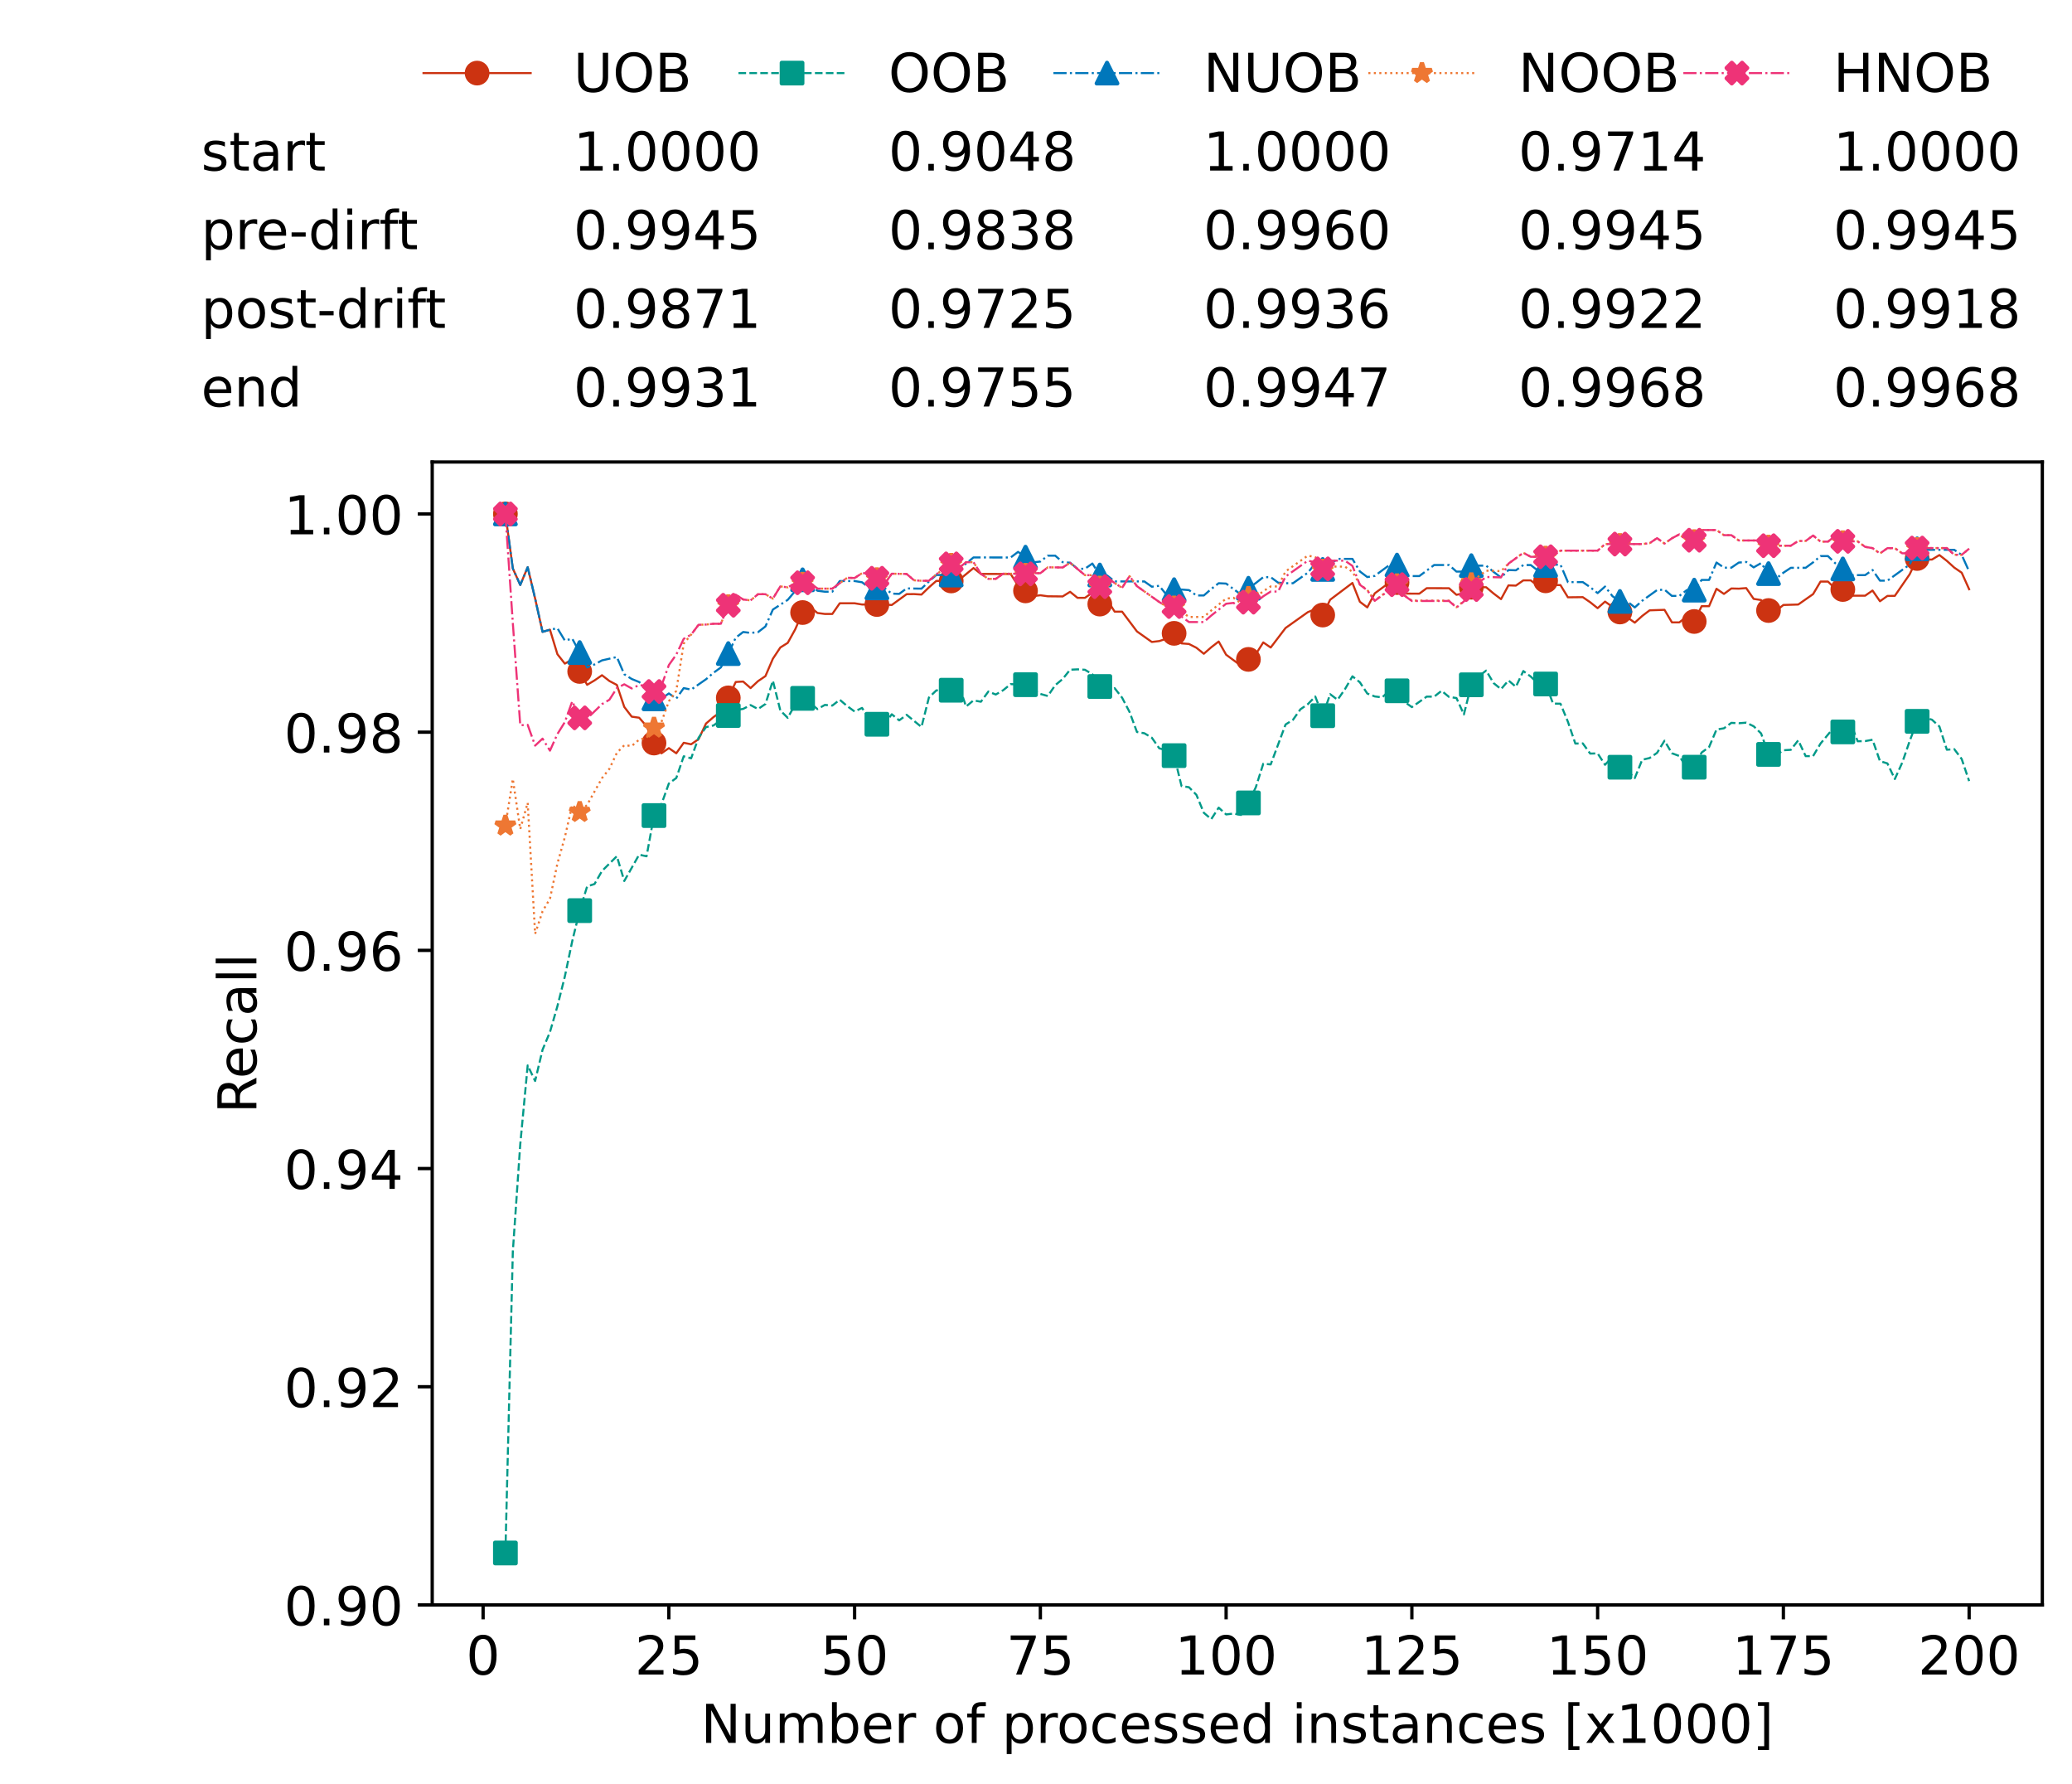 <?xml version="1.0" encoding="utf-8" standalone="no"?>
<!DOCTYPE svg PUBLIC "-//W3C//DTD SVG 1.1//EN"
  "http://www.w3.org/Graphics/SVG/1.1/DTD/svg11.dtd">
<!-- Created with matplotlib (https://matplotlib.org/) -->
<svg height="432.615pt" version="1.1" viewBox="0 0 502.65 432.615" width="502.65pt" xmlns="http://www.w3.org/2000/svg" xmlns:xlink="http://www.w3.org/1999/xlink">
 <defs>
  <style type="text/css">*{stroke-linecap:butt;stroke-linejoin:round;}</style>
 </defs>
 <g id="figure_1">
  <g id="patch_1">
   <path d="M 0 432.615 
L 502.65 432.615 
L 502.65 0 
L 0 0 
z
" style="fill:#ffffff;"/>
  </g>
  <g id="axes_1">
   <g id="patch_2">
    <path d="M 104.85 389.252 
L 495.45 389.252 
L 495.45 112.052 
L 104.85 112.052 
z
" style="fill:#ffffff;"/>
   </g>
   <g id="matplotlib.axis_1">
    <g id="xtick_1">
     <g id="line2d_1">
      <defs>
       <path d="M 0 0 
L 0 3.5 
" id="m5cedc34c3c" style="stroke:#000000;stroke-width:0.8;"/>
      </defs>
      <g>
       <use style="stroke:#000000;stroke-width:0.8;" x="117.197" xlink:href="#m5cedc34c3c" y="389.252"/>
      </g>
     </g>
     <g id="text_1">
      <!-- 0 -->
      <g transform="translate(113.061 406.13)scale(0.13 -0.13)">
       <defs>
        <path d="M 31.781 66.406 
Q 24.172 66.406 20.328 58.906 
Q 16.5 51.422 16.5 36.375 
Q 16.5 21.391 20.328 13.891 
Q 24.172 6.391 31.781 6.391 
Q 39.453 6.391 43.281 13.891 
Q 47.125 21.391 47.125 36.375 
Q 47.125 51.422 43.281 58.906 
Q 39.453 66.406 31.781 66.406 
z
M 31.781 74.219 
Q 44.047 74.219 50.516 64.516 
Q 56.984 54.828 56.984 36.375 
Q 56.984 17.969 50.516 8.266 
Q 44.047 -1.422 31.781 -1.422 
Q 19.531 -1.422 13.062 8.266 
Q 6.594 17.969 6.594 36.375 
Q 6.594 54.828 13.062 64.516 
Q 19.531 74.219 31.781 74.219 
z
" id="DejaVuSans-48"/>
       </defs>
       <use xlink:href="#DejaVuSans-48"/>
      </g>
     </g>
    </g>
    <g id="xtick_2">
     <g id="line2d_2">
      <g>
       <use style="stroke:#000000;stroke-width:0.8;" x="162.259" xlink:href="#m5cedc34c3c" y="389.252"/>
      </g>
     </g>
     <g id="text_2">
      <!-- 25 -->
      <g transform="translate(153.988 406.13)scale(0.13 -0.13)">
       <defs>
        <path d="M 19.188 8.297 
L 53.609 8.297 
L 53.609 0 
L 7.328 0 
L 7.328 8.297 
Q 12.938 14.109 22.625 23.891 
Q 32.328 33.688 34.812 36.531 
Q 39.547 41.844 41.422 45.531 
Q 43.312 49.219 43.312 52.781 
Q 43.312 58.594 39.234 62.25 
Q 35.156 65.922 28.609 65.922 
Q 23.969 65.922 18.812 64.312 
Q 13.672 62.703 7.812 59.422 
L 7.812 69.391 
Q 13.766 71.781 18.938 73 
Q 24.125 74.219 28.422 74.219 
Q 39.75 74.219 46.484 68.547 
Q 53.219 62.891 53.219 53.422 
Q 53.219 48.922 51.531 44.891 
Q 49.859 40.875 45.406 35.406 
Q 44.188 33.984 37.641 27.219 
Q 31.109 20.453 19.188 8.297 
z
" id="DejaVuSans-50"/>
        <path d="M 10.797 72.906 
L 49.516 72.906 
L 49.516 64.594 
L 19.828 64.594 
L 19.828 46.734 
Q 21.969 47.469 24.109 47.828 
Q 26.266 48.188 28.422 48.188 
Q 40.625 48.188 47.75 41.5 
Q 54.891 34.812 54.891 23.391 
Q 54.891 11.625 47.562 5.094 
Q 40.234 -1.422 26.906 -1.422 
Q 22.312 -1.422 17.547 -0.641 
Q 12.797 0.141 7.719 1.703 
L 7.719 11.625 
Q 12.109 9.234 16.797 8.062 
Q 21.484 6.891 26.703 6.891 
Q 35.156 6.891 40.078 11.328 
Q 45.016 15.766 45.016 23.391 
Q 45.016 31 40.078 35.438 
Q 35.156 39.891 26.703 39.891 
Q 22.75 39.891 18.812 39.016 
Q 14.891 38.141 10.797 36.281 
z
" id="DejaVuSans-53"/>
       </defs>
       <use xlink:href="#DejaVuSans-50"/>
       <use x="63.623" xlink:href="#DejaVuSans-53"/>
      </g>
     </g>
    </g>
    <g id="xtick_3">
     <g id="line2d_3">
      <g>
       <use style="stroke:#000000;stroke-width:0.8;" x="207.322" xlink:href="#m5cedc34c3c" y="389.252"/>
      </g>
     </g>
     <g id="text_3">
      <!-- 50 -->
      <g transform="translate(199.05 406.13)scale(0.13 -0.13)">
       <use xlink:href="#DejaVuSans-53"/>
       <use x="63.623" xlink:href="#DejaVuSans-48"/>
      </g>
     </g>
    </g>
    <g id="xtick_4">
     <g id="line2d_4">
      <g>
       <use style="stroke:#000000;stroke-width:0.8;" x="252.384" xlink:href="#m5cedc34c3c" y="389.252"/>
      </g>
     </g>
     <g id="text_4">
      <!-- 75 -->
      <g transform="translate(244.113 406.13)scale(0.13 -0.13)">
       <defs>
        <path d="M 8.203 72.906 
L 55.078 72.906 
L 55.078 68.703 
L 28.609 0 
L 18.312 0 
L 43.219 64.594 
L 8.203 64.594 
z
" id="DejaVuSans-55"/>
       </defs>
       <use xlink:href="#DejaVuSans-55"/>
       <use x="63.623" xlink:href="#DejaVuSans-53"/>
      </g>
     </g>
    </g>
    <g id="xtick_5">
     <g id="line2d_5">
      <g>
       <use style="stroke:#000000;stroke-width:0.8;" x="297.446" xlink:href="#m5cedc34c3c" y="389.252"/>
      </g>
     </g>
     <g id="text_5">
      <!-- 100 -->
      <g transform="translate(285.039 406.13)scale(0.13 -0.13)">
       <defs>
        <path d="M 12.406 8.297 
L 28.516 8.297 
L 28.516 63.922 
L 10.984 60.406 
L 10.984 69.391 
L 28.422 72.906 
L 38.281 72.906 
L 38.281 8.297 
L 54.391 8.297 
L 54.391 0 
L 12.406 0 
z
" id="DejaVuSans-49"/>
       </defs>
       <use xlink:href="#DejaVuSans-49"/>
       <use x="63.623" xlink:href="#DejaVuSans-48"/>
       <use x="127.246" xlink:href="#DejaVuSans-48"/>
      </g>
     </g>
    </g>
    <g id="xtick_6">
     <g id="line2d_6">
      <g>
       <use style="stroke:#000000;stroke-width:0.8;" x="342.509" xlink:href="#m5cedc34c3c" y="389.252"/>
      </g>
     </g>
     <g id="text_6">
      <!-- 125 -->
      <g transform="translate(330.102 406.13)scale(0.13 -0.13)">
       <use xlink:href="#DejaVuSans-49"/>
       <use x="63.623" xlink:href="#DejaVuSans-50"/>
       <use x="127.246" xlink:href="#DejaVuSans-53"/>
      </g>
     </g>
    </g>
    <g id="xtick_7">
     <g id="line2d_7">
      <g>
       <use style="stroke:#000000;stroke-width:0.8;" x="387.571" xlink:href="#m5cedc34c3c" y="389.252"/>
      </g>
     </g>
     <g id="text_7">
      <!-- 150 -->
      <g transform="translate(375.164 406.13)scale(0.13 -0.13)">
       <use xlink:href="#DejaVuSans-49"/>
       <use x="63.623" xlink:href="#DejaVuSans-53"/>
       <use x="127.246" xlink:href="#DejaVuSans-48"/>
      </g>
     </g>
    </g>
    <g id="xtick_8">
     <g id="line2d_8">
      <g>
       <use style="stroke:#000000;stroke-width:0.8;" x="432.633" xlink:href="#m5cedc34c3c" y="389.252"/>
      </g>
     </g>
     <g id="text_8">
      <!-- 175 -->
      <g transform="translate(420.226 406.13)scale(0.13 -0.13)">
       <use xlink:href="#DejaVuSans-49"/>
       <use x="63.623" xlink:href="#DejaVuSans-55"/>
       <use x="127.246" xlink:href="#DejaVuSans-53"/>
      </g>
     </g>
    </g>
    <g id="xtick_9">
     <g id="line2d_9">
      <g>
       <use style="stroke:#000000;stroke-width:0.8;" x="477.695" xlink:href="#m5cedc34c3c" y="389.252"/>
      </g>
     </g>
     <g id="text_9">
      <!-- 200 -->
      <g transform="translate(465.289 406.13)scale(0.13 -0.13)">
       <use xlink:href="#DejaVuSans-50"/>
       <use x="63.623" xlink:href="#DejaVuSans-48"/>
       <use x="127.246" xlink:href="#DejaVuSans-48"/>
      </g>
     </g>
    </g>
    <g id="text_10">
     <!-- Number of processed instances [x1000] -->
     <g transform="translate(170.025 422.711)scale(0.13 -0.13)">
      <defs>
       <path d="M 9.812 72.906 
L 23.094 72.906 
L 55.422 11.922 
L 55.422 72.906 
L 64.984 72.906 
L 64.984 0 
L 51.703 0 
L 19.391 60.984 
L 19.391 0 
L 9.812 0 
z
" id="DejaVuSans-78"/>
       <path d="M 8.5 21.578 
L 8.5 54.688 
L 17.484 54.688 
L 17.484 21.922 
Q 17.484 14.156 20.5 10.266 
Q 23.531 6.391 29.594 6.391 
Q 36.859 6.391 41.078 11.031 
Q 45.312 15.672 45.312 23.688 
L 45.312 54.688 
L 54.297 54.688 
L 54.297 0 
L 45.312 0 
L 45.312 8.406 
Q 42.047 3.422 37.719 1 
Q 33.406 -1.422 27.688 -1.422 
Q 18.266 -1.422 13.375 4.438 
Q 8.5 10.297 8.5 21.578 
z
M 31.109 56 
z
" id="DejaVuSans-117"/>
       <path d="M 52 44.188 
Q 55.375 50.25 60.062 53.125 
Q 64.75 56 71.094 56 
Q 79.641 56 84.281 50.016 
Q 88.922 44.047 88.922 33.016 
L 88.922 0 
L 79.891 0 
L 79.891 32.719 
Q 79.891 40.578 77.094 44.375 
Q 74.312 48.188 68.609 48.188 
Q 61.625 48.188 57.562 43.547 
Q 53.516 38.922 53.516 30.906 
L 53.516 0 
L 44.484 0 
L 44.484 32.719 
Q 44.484 40.625 41.703 44.406 
Q 38.922 48.188 33.109 48.188 
Q 26.219 48.188 22.156 43.531 
Q 18.109 38.875 18.109 30.906 
L 18.109 0 
L 9.078 0 
L 9.078 54.688 
L 18.109 54.688 
L 18.109 46.188 
Q 21.188 51.219 25.484 53.609 
Q 29.781 56 35.688 56 
Q 41.656 56 45.828 52.969 
Q 50 49.953 52 44.188 
z
" id="DejaVuSans-109"/>
       <path d="M 48.688 27.297 
Q 48.688 37.203 44.609 42.844 
Q 40.531 48.484 33.406 48.484 
Q 26.266 48.484 22.188 42.844 
Q 18.109 37.203 18.109 27.297 
Q 18.109 17.391 22.188 11.75 
Q 26.266 6.109 33.406 6.109 
Q 40.531 6.109 44.609 11.75 
Q 48.688 17.391 48.688 27.297 
z
M 18.109 46.391 
Q 20.953 51.266 25.266 53.625 
Q 29.594 56 35.594 56 
Q 45.562 56 51.781 48.094 
Q 58.016 40.188 58.016 27.297 
Q 58.016 14.406 51.781 6.484 
Q 45.562 -1.422 35.594 -1.422 
Q 29.594 -1.422 25.266 0.953 
Q 20.953 3.328 18.109 8.203 
L 18.109 0 
L 9.078 0 
L 9.078 75.984 
L 18.109 75.984 
z
" id="DejaVuSans-98"/>
       <path d="M 56.203 29.594 
L 56.203 25.203 
L 14.891 25.203 
Q 15.484 15.922 20.484 11.062 
Q 25.484 6.203 34.422 6.203 
Q 39.594 6.203 44.453 7.469 
Q 49.312 8.734 54.109 11.281 
L 54.109 2.781 
Q 49.266 0.734 44.188 -0.344 
Q 39.109 -1.422 33.891 -1.422 
Q 20.797 -1.422 13.156 6.188 
Q 5.516 13.812 5.516 26.812 
Q 5.516 40.234 12.766 48.109 
Q 20.016 56 32.328 56 
Q 43.359 56 49.781 48.891 
Q 56.203 41.797 56.203 29.594 
z
M 47.219 32.234 
Q 47.125 39.594 43.094 43.984 
Q 39.062 48.391 32.422 48.391 
Q 24.906 48.391 20.391 44.141 
Q 15.875 39.891 15.188 32.172 
z
" id="DejaVuSans-101"/>
       <path d="M 41.109 46.297 
Q 39.594 47.172 37.812 47.578 
Q 36.031 48 33.891 48 
Q 26.266 48 22.188 43.047 
Q 18.109 38.094 18.109 28.812 
L 18.109 0 
L 9.078 0 
L 9.078 54.688 
L 18.109 54.688 
L 18.109 46.188 
Q 20.953 51.172 25.484 53.578 
Q 30.031 56 36.531 56 
Q 37.453 56 38.578 55.875 
Q 39.703 55.766 41.062 55.516 
z
" id="DejaVuSans-114"/>
       <path id="DejaVuSans-32"/>
       <path d="M 30.609 48.391 
Q 23.391 48.391 19.188 42.75 
Q 14.984 37.109 14.984 27.297 
Q 14.984 17.484 19.156 11.844 
Q 23.344 6.203 30.609 6.203 
Q 37.797 6.203 41.984 11.859 
Q 46.188 17.531 46.188 27.297 
Q 46.188 37.016 41.984 42.703 
Q 37.797 48.391 30.609 48.391 
z
M 30.609 56 
Q 42.328 56 49.016 48.375 
Q 55.719 40.766 55.719 27.297 
Q 55.719 13.875 49.016 6.219 
Q 42.328 -1.422 30.609 -1.422 
Q 18.844 -1.422 12.172 6.219 
Q 5.516 13.875 5.516 27.297 
Q 5.516 40.766 12.172 48.375 
Q 18.844 56 30.609 56 
z
" id="DejaVuSans-111"/>
       <path d="M 37.109 75.984 
L 37.109 68.5 
L 28.516 68.5 
Q 23.688 68.5 21.797 66.547 
Q 19.922 64.594 19.922 59.516 
L 19.922 54.688 
L 34.719 54.688 
L 34.719 47.703 
L 19.922 47.703 
L 19.922 0 
L 10.891 0 
L 10.891 47.703 
L 2.297 47.703 
L 2.297 54.688 
L 10.891 54.688 
L 10.891 58.5 
Q 10.891 67.625 15.141 71.797 
Q 19.391 75.984 28.609 75.984 
z
" id="DejaVuSans-102"/>
       <path d="M 18.109 8.203 
L 18.109 -20.797 
L 9.078 -20.797 
L 9.078 54.688 
L 18.109 54.688 
L 18.109 46.391 
Q 20.953 51.266 25.266 53.625 
Q 29.594 56 35.594 56 
Q 45.562 56 51.781 48.094 
Q 58.016 40.188 58.016 27.297 
Q 58.016 14.406 51.781 6.484 
Q 45.562 -1.422 35.594 -1.422 
Q 29.594 -1.422 25.266 0.953 
Q 20.953 3.328 18.109 8.203 
z
M 48.688 27.297 
Q 48.688 37.203 44.609 42.844 
Q 40.531 48.484 33.406 48.484 
Q 26.266 48.484 22.188 42.844 
Q 18.109 37.203 18.109 27.297 
Q 18.109 17.391 22.188 11.75 
Q 26.266 6.109 33.406 6.109 
Q 40.531 6.109 44.609 11.75 
Q 48.688 17.391 48.688 27.297 
z
" id="DejaVuSans-112"/>
       <path d="M 48.781 52.594 
L 48.781 44.188 
Q 44.969 46.297 41.141 47.344 
Q 37.312 48.391 33.406 48.391 
Q 24.656 48.391 19.812 42.844 
Q 14.984 37.312 14.984 27.297 
Q 14.984 17.281 19.812 11.734 
Q 24.656 6.203 33.406 6.203 
Q 37.312 6.203 41.141 7.25 
Q 44.969 8.297 48.781 10.406 
L 48.781 2.094 
Q 45.016 0.344 40.984 -0.531 
Q 36.969 -1.422 32.422 -1.422 
Q 20.062 -1.422 12.781 6.344 
Q 5.516 14.109 5.516 27.297 
Q 5.516 40.672 12.859 48.328 
Q 20.219 56 33.016 56 
Q 37.156 56 41.109 55.141 
Q 45.062 54.297 48.781 52.594 
z
" id="DejaVuSans-99"/>
       <path d="M 44.281 53.078 
L 44.281 44.578 
Q 40.484 46.531 36.375 47.5 
Q 32.281 48.484 27.875 48.484 
Q 21.188 48.484 17.844 46.438 
Q 14.5 44.391 14.5 40.281 
Q 14.5 37.156 16.891 35.375 
Q 19.281 33.594 26.516 31.984 
L 29.594 31.297 
Q 39.156 29.25 43.188 25.516 
Q 47.219 21.781 47.219 15.094 
Q 47.219 7.469 41.188 3.016 
Q 35.156 -1.422 24.609 -1.422 
Q 20.219 -1.422 15.453 -0.562 
Q 10.688 0.297 5.422 2 
L 5.422 11.281 
Q 10.406 8.688 15.234 7.391 
Q 20.062 6.109 24.812 6.109 
Q 31.156 6.109 34.562 8.281 
Q 37.984 10.453 37.984 14.406 
Q 37.984 18.062 35.516 20.016 
Q 33.062 21.969 24.703 23.781 
L 21.578 24.516 
Q 13.234 26.266 9.516 29.906 
Q 5.812 33.547 5.812 39.891 
Q 5.812 47.609 11.281 51.797 
Q 16.75 56 26.812 56 
Q 31.781 56 36.172 55.266 
Q 40.578 54.547 44.281 53.078 
z
" id="DejaVuSans-115"/>
       <path d="M 45.406 46.391 
L 45.406 75.984 
L 54.391 75.984 
L 54.391 0 
L 45.406 0 
L 45.406 8.203 
Q 42.578 3.328 38.25 0.953 
Q 33.938 -1.422 27.875 -1.422 
Q 17.969 -1.422 11.734 6.484 
Q 5.516 14.406 5.516 27.297 
Q 5.516 40.188 11.734 48.094 
Q 17.969 56 27.875 56 
Q 33.938 56 38.25 53.625 
Q 42.578 51.266 45.406 46.391 
z
M 14.797 27.297 
Q 14.797 17.391 18.875 11.75 
Q 22.953 6.109 30.078 6.109 
Q 37.203 6.109 41.297 11.75 
Q 45.406 17.391 45.406 27.297 
Q 45.406 37.203 41.297 42.844 
Q 37.203 48.484 30.078 48.484 
Q 22.953 48.484 18.875 42.844 
Q 14.797 37.203 14.797 27.297 
z
" id="DejaVuSans-100"/>
       <path d="M 9.422 54.688 
L 18.406 54.688 
L 18.406 0 
L 9.422 0 
z
M 9.422 75.984 
L 18.406 75.984 
L 18.406 64.594 
L 9.422 64.594 
z
" id="DejaVuSans-105"/>
       <path d="M 54.891 33.016 
L 54.891 0 
L 45.906 0 
L 45.906 32.719 
Q 45.906 40.484 42.875 44.328 
Q 39.844 48.188 33.797 48.188 
Q 26.516 48.188 22.312 43.547 
Q 18.109 38.922 18.109 30.906 
L 18.109 0 
L 9.078 0 
L 9.078 54.688 
L 18.109 54.688 
L 18.109 46.188 
Q 21.344 51.125 25.703 53.562 
Q 30.078 56 35.797 56 
Q 45.219 56 50.047 50.172 
Q 54.891 44.344 54.891 33.016 
z
" id="DejaVuSans-110"/>
       <path d="M 18.312 70.219 
L 18.312 54.688 
L 36.812 54.688 
L 36.812 47.703 
L 18.312 47.703 
L 18.312 18.016 
Q 18.312 11.328 20.141 9.422 
Q 21.969 7.516 27.594 7.516 
L 36.812 7.516 
L 36.812 0 
L 27.594 0 
Q 17.188 0 13.234 3.875 
Q 9.281 7.766 9.281 18.016 
L 9.281 47.703 
L 2.688 47.703 
L 2.688 54.688 
L 9.281 54.688 
L 9.281 70.219 
z
" id="DejaVuSans-116"/>
       <path d="M 34.281 27.484 
Q 23.391 27.484 19.188 25 
Q 14.984 22.516 14.984 16.5 
Q 14.984 11.719 18.141 8.906 
Q 21.297 6.109 26.703 6.109 
Q 34.188 6.109 38.703 11.406 
Q 43.219 16.703 43.219 25.484 
L 43.219 27.484 
z
M 52.203 31.203 
L 52.203 0 
L 43.219 0 
L 43.219 8.297 
Q 40.141 3.328 35.547 0.953 
Q 30.953 -1.422 24.312 -1.422 
Q 15.922 -1.422 10.953 3.297 
Q 6 8.016 6 15.922 
Q 6 25.141 12.172 29.828 
Q 18.359 34.516 30.609 34.516 
L 43.219 34.516 
L 43.219 35.406 
Q 43.219 41.609 39.141 45 
Q 35.062 48.391 27.688 48.391 
Q 23 48.391 18.547 47.266 
Q 14.109 46.141 10.016 43.891 
L 10.016 52.203 
Q 14.938 54.109 19.578 55.047 
Q 24.219 56 28.609 56 
Q 40.484 56 46.344 49.844 
Q 52.203 43.703 52.203 31.203 
z
" id="DejaVuSans-97"/>
       <path d="M 8.594 75.984 
L 29.297 75.984 
L 29.297 69 
L 17.578 69 
L 17.578 -6.203 
L 29.297 -6.203 
L 29.297 -13.188 
L 8.594 -13.188 
z
" id="DejaVuSans-91"/>
       <path d="M 54.891 54.688 
L 35.109 28.078 
L 55.906 0 
L 45.312 0 
L 29.391 21.484 
L 13.484 0 
L 2.875 0 
L 24.125 28.609 
L 4.688 54.688 
L 15.281 54.688 
L 29.781 35.203 
L 44.281 54.688 
z
" id="DejaVuSans-120"/>
       <path d="M 30.422 75.984 
L 30.422 -13.188 
L 9.719 -13.188 
L 9.719 -6.203 
L 21.391 -6.203 
L 21.391 69 
L 9.719 69 
L 9.719 75.984 
z
" id="DejaVuSans-93"/>
      </defs>
      <use xlink:href="#DejaVuSans-78"/>
      <use x="74.805" xlink:href="#DejaVuSans-117"/>
      <use x="138.184" xlink:href="#DejaVuSans-109"/>
      <use x="235.596" xlink:href="#DejaVuSans-98"/>
      <use x="299.072" xlink:href="#DejaVuSans-101"/>
      <use x="360.596" xlink:href="#DejaVuSans-114"/>
      <use x="401.709" xlink:href="#DejaVuSans-32"/>
      <use x="433.496" xlink:href="#DejaVuSans-111"/>
      <use x="494.678" xlink:href="#DejaVuSans-102"/>
      <use x="529.883" xlink:href="#DejaVuSans-32"/>
      <use x="561.67" xlink:href="#DejaVuSans-112"/>
      <use x="625.146" xlink:href="#DejaVuSans-114"/>
      <use x="664.01" xlink:href="#DejaVuSans-111"/>
      <use x="725.191" xlink:href="#DejaVuSans-99"/>
      <use x="780.172" xlink:href="#DejaVuSans-101"/>
      <use x="841.695" xlink:href="#DejaVuSans-115"/>
      <use x="893.795" xlink:href="#DejaVuSans-115"/>
      <use x="945.895" xlink:href="#DejaVuSans-101"/>
      <use x="1007.418" xlink:href="#DejaVuSans-100"/>
      <use x="1070.895" xlink:href="#DejaVuSans-32"/>
      <use x="1102.682" xlink:href="#DejaVuSans-105"/>
      <use x="1130.465" xlink:href="#DejaVuSans-110"/>
      <use x="1193.844" xlink:href="#DejaVuSans-115"/>
      <use x="1245.943" xlink:href="#DejaVuSans-116"/>
      <use x="1285.152" xlink:href="#DejaVuSans-97"/>
      <use x="1346.432" xlink:href="#DejaVuSans-110"/>
      <use x="1409.811" xlink:href="#DejaVuSans-99"/>
      <use x="1464.791" xlink:href="#DejaVuSans-101"/>
      <use x="1526.314" xlink:href="#DejaVuSans-115"/>
      <use x="1578.414" xlink:href="#DejaVuSans-32"/>
      <use x="1610.201" xlink:href="#DejaVuSans-91"/>
      <use x="1649.215" xlink:href="#DejaVuSans-120"/>
      <use x="1708.395" xlink:href="#DejaVuSans-49"/>
      <use x="1772.018" xlink:href="#DejaVuSans-48"/>
      <use x="1835.641" xlink:href="#DejaVuSans-48"/>
      <use x="1899.264" xlink:href="#DejaVuSans-48"/>
      <use x="1962.887" xlink:href="#DejaVuSans-93"/>
     </g>
    </g>
   </g>
   <g id="matplotlib.axis_2">
    <g id="ytick_1">
     <g id="line2d_10">
      <defs>
       <path d="M 0 0 
L -3.5 0 
" id="m199ee2bee8" style="stroke:#000000;stroke-width:0.8;"/>
      </defs>
      <g>
       <use style="stroke:#000000;stroke-width:0.8;" x="104.85" xlink:href="#m199ee2bee8" y="389.252"/>
      </g>
     </g>
     <g id="text_11">
      <!-- 0.90 -->
      <g transform="translate(68.905 394.191)scale(0.13 -0.13)">
       <defs>
        <path d="M 10.688 12.406 
L 21 12.406 
L 21 0 
L 10.688 0 
z
" id="DejaVuSans-46"/>
        <path d="M 10.984 1.516 
L 10.984 10.5 
Q 14.703 8.734 18.5 7.812 
Q 22.312 6.891 25.984 6.891 
Q 35.75 6.891 40.891 13.453 
Q 46.047 20.016 46.781 33.406 
Q 43.953 29.203 39.594 26.953 
Q 35.25 24.703 29.984 24.703 
Q 19.047 24.703 12.672 31.312 
Q 6.297 37.938 6.297 49.422 
Q 6.297 60.641 12.938 67.422 
Q 19.578 74.219 30.609 74.219 
Q 43.266 74.219 49.922 64.516 
Q 56.594 54.828 56.594 36.375 
Q 56.594 19.141 48.406 8.859 
Q 40.234 -1.422 26.422 -1.422 
Q 22.703 -1.422 18.891 -0.688 
Q 15.094 0.047 10.984 1.516 
z
M 30.609 32.422 
Q 37.25 32.422 41.125 36.953 
Q 45.016 41.5 45.016 49.422 
Q 45.016 57.281 41.125 61.844 
Q 37.25 66.406 30.609 66.406 
Q 23.969 66.406 20.094 61.844 
Q 16.219 57.281 16.219 49.422 
Q 16.219 41.5 20.094 36.953 
Q 23.969 32.422 30.609 32.422 
z
" id="DejaVuSans-57"/>
       </defs>
       <use xlink:href="#DejaVuSans-48"/>
       <use x="63.623" xlink:href="#DejaVuSans-46"/>
       <use x="95.41" xlink:href="#DejaVuSans-57"/>
       <use x="159.033" xlink:href="#DejaVuSans-48"/>
      </g>
     </g>
    </g>
    <g id="ytick_2">
     <g id="line2d_11">
      <g>
       <use style="stroke:#000000;stroke-width:0.8;" x="104.85" xlink:href="#m199ee2bee8" y="336.332"/>
      </g>
     </g>
     <g id="text_12">
      <!-- 0.92 -->
      <g transform="translate(68.905 341.271)scale(0.13 -0.13)">
       <use xlink:href="#DejaVuSans-48"/>
       <use x="63.623" xlink:href="#DejaVuSans-46"/>
       <use x="95.41" xlink:href="#DejaVuSans-57"/>
       <use x="159.033" xlink:href="#DejaVuSans-50"/>
      </g>
     </g>
    </g>
    <g id="ytick_3">
     <g id="line2d_12">
      <g>
       <use style="stroke:#000000;stroke-width:0.8;" x="104.85" xlink:href="#m199ee2bee8" y="283.412"/>
      </g>
     </g>
     <g id="text_13">
      <!-- 0.94 -->
      <g transform="translate(68.905 288.351)scale(0.13 -0.13)">
       <defs>
        <path d="M 37.797 64.312 
L 12.891 25.391 
L 37.797 25.391 
z
M 35.203 72.906 
L 47.609 72.906 
L 47.609 25.391 
L 58.016 25.391 
L 58.016 17.188 
L 47.609 17.188 
L 47.609 0 
L 37.797 0 
L 37.797 17.188 
L 4.891 17.188 
L 4.891 26.703 
z
" id="DejaVuSans-52"/>
       </defs>
       <use xlink:href="#DejaVuSans-48"/>
       <use x="63.623" xlink:href="#DejaVuSans-46"/>
       <use x="95.41" xlink:href="#DejaVuSans-57"/>
       <use x="159.033" xlink:href="#DejaVuSans-52"/>
      </g>
     </g>
    </g>
    <g id="ytick_4">
     <g id="line2d_13">
      <g>
       <use style="stroke:#000000;stroke-width:0.8;" x="104.85" xlink:href="#m199ee2bee8" y="230.492"/>
      </g>
     </g>
     <g id="text_14">
      <!-- 0.96 -->
      <g transform="translate(68.905 235.431)scale(0.13 -0.13)">
       <defs>
        <path d="M 33.016 40.375 
Q 26.375 40.375 22.484 35.828 
Q 18.609 31.297 18.609 23.391 
Q 18.609 15.531 22.484 10.953 
Q 26.375 6.391 33.016 6.391 
Q 39.656 6.391 43.531 10.953 
Q 47.406 15.531 47.406 23.391 
Q 47.406 31.297 43.531 35.828 
Q 39.656 40.375 33.016 40.375 
z
M 52.594 71.297 
L 52.594 62.312 
Q 48.875 64.062 45.094 64.984 
Q 41.312 65.922 37.594 65.922 
Q 27.828 65.922 22.672 59.328 
Q 17.531 52.734 16.797 39.406 
Q 19.672 43.656 24.016 45.922 
Q 28.375 48.188 33.594 48.188 
Q 44.578 48.188 50.953 41.516 
Q 57.328 34.859 57.328 23.391 
Q 57.328 12.156 50.688 5.359 
Q 44.047 -1.422 33.016 -1.422 
Q 20.359 -1.422 13.672 8.266 
Q 6.984 17.969 6.984 36.375 
Q 6.984 53.656 15.188 63.938 
Q 23.391 74.219 37.203 74.219 
Q 40.922 74.219 44.703 73.484 
Q 48.484 72.75 52.594 71.297 
z
" id="DejaVuSans-54"/>
       </defs>
       <use xlink:href="#DejaVuSans-48"/>
       <use x="63.623" xlink:href="#DejaVuSans-46"/>
       <use x="95.41" xlink:href="#DejaVuSans-57"/>
       <use x="159.033" xlink:href="#DejaVuSans-54"/>
      </g>
     </g>
    </g>
    <g id="ytick_5">
     <g id="line2d_14">
      <g>
       <use style="stroke:#000000;stroke-width:0.8;" x="104.85" xlink:href="#m199ee2bee8" y="177.572"/>
      </g>
     </g>
     <g id="text_15">
      <!-- 0.98 -->
      <g transform="translate(68.905 182.511)scale(0.13 -0.13)">
       <defs>
        <path d="M 31.781 34.625 
Q 24.75 34.625 20.719 30.859 
Q 16.703 27.094 16.703 20.516 
Q 16.703 13.922 20.719 10.156 
Q 24.75 6.391 31.781 6.391 
Q 38.812 6.391 42.859 10.172 
Q 46.922 13.969 46.922 20.516 
Q 46.922 27.094 42.891 30.859 
Q 38.875 34.625 31.781 34.625 
z
M 21.922 38.812 
Q 15.578 40.375 12.031 44.719 
Q 8.5 49.078 8.5 55.328 
Q 8.5 64.062 14.719 69.141 
Q 20.953 74.219 31.781 74.219 
Q 42.672 74.219 48.875 69.141 
Q 55.078 64.062 55.078 55.328 
Q 55.078 49.078 51.531 44.719 
Q 48 40.375 41.703 38.812 
Q 48.828 37.156 52.797 32.312 
Q 56.781 27.484 56.781 20.516 
Q 56.781 9.906 50.312 4.234 
Q 43.844 -1.422 31.781 -1.422 
Q 19.734 -1.422 13.25 4.234 
Q 6.781 9.906 6.781 20.516 
Q 6.781 27.484 10.781 32.312 
Q 14.797 37.156 21.922 38.812 
z
M 18.312 54.391 
Q 18.312 48.734 21.844 45.562 
Q 25.391 42.391 31.781 42.391 
Q 38.141 42.391 41.719 45.562 
Q 45.312 48.734 45.312 54.391 
Q 45.312 60.062 41.719 63.234 
Q 38.141 66.406 31.781 66.406 
Q 25.391 66.406 21.844 63.234 
Q 18.312 60.062 18.312 54.391 
z
" id="DejaVuSans-56"/>
       </defs>
       <use xlink:href="#DejaVuSans-48"/>
       <use x="63.623" xlink:href="#DejaVuSans-46"/>
       <use x="95.41" xlink:href="#DejaVuSans-57"/>
       <use x="159.033" xlink:href="#DejaVuSans-56"/>
      </g>
     </g>
    </g>
    <g id="ytick_6">
     <g id="line2d_15">
      <g>
       <use style="stroke:#000000;stroke-width:0.8;" x="104.85" xlink:href="#m199ee2bee8" y="124.652"/>
      </g>
     </g>
     <g id="text_16">
      <!-- 1.00 -->
      <g transform="translate(68.905 129.591)scale(0.13 -0.13)">
       <use xlink:href="#DejaVuSans-49"/>
       <use x="63.623" xlink:href="#DejaVuSans-46"/>
       <use x="95.41" xlink:href="#DejaVuSans-48"/>
       <use x="159.033" xlink:href="#DejaVuSans-48"/>
      </g>
     </g>
    </g>
    <g id="text_17">
     <!-- Recall -->
     <g transform="translate(62.201 270.044)rotate(-90)scale(0.13 -0.13)">
      <defs>
       <path d="M 44.391 34.188 
Q 47.562 33.109 50.562 29.594 
Q 53.562 26.078 56.594 19.922 
L 66.609 0 
L 56 0 
L 46.688 18.703 
Q 43.062 26.031 39.672 28.422 
Q 36.281 30.812 30.422 30.812 
L 19.672 30.812 
L 19.672 0 
L 9.812 0 
L 9.812 72.906 
L 32.078 72.906 
Q 44.578 72.906 50.734 67.672 
Q 56.891 62.453 56.891 51.906 
Q 56.891 45.016 53.688 40.469 
Q 50.484 35.938 44.391 34.188 
z
M 19.672 64.797 
L 19.672 38.922 
L 32.078 38.922 
Q 39.203 38.922 42.844 42.219 
Q 46.484 45.516 46.484 51.906 
Q 46.484 58.297 42.844 61.547 
Q 39.203 64.797 32.078 64.797 
z
" id="DejaVuSans-82"/>
       <path d="M 9.422 75.984 
L 18.406 75.984 
L 18.406 0 
L 9.422 0 
z
" id="DejaVuSans-108"/>
      </defs>
      <use xlink:href="#DejaVuSans-82"/>
      <use x="64.982" xlink:href="#DejaVuSans-101"/>
      <use x="126.506" xlink:href="#DejaVuSans-99"/>
      <use x="181.486" xlink:href="#DejaVuSans-97"/>
      <use x="242.766" xlink:href="#DejaVuSans-108"/>
      <use x="270.549" xlink:href="#DejaVuSans-108"/>
     </g>
    </g>
   </g>
   <g id="line2d_16"/>
   <g id="line2d_17"/>
   <g id="line2d_18"/>
   <g id="line2d_19"/>
   <g id="line2d_20"/>
   <g id="line2d_21">
    <path clip-path="url(#p14355858b8)" d="M 122.605 124.652 
L 124.407 137.882 
L 126.21 141.872 
L 128.012 137.567 
L 129.815 145.161 
L 131.617 153.247 
L 133.419 152.728 
L 135.222 158.668 
L 137.024 160.951 
L 138.827 159.941 
L 140.629 162.848 
L 142.432 166.087 
L 144.234 165.02 
L 146.037 163.766 
L 147.839 165.168 
L 149.642 166.117 
L 151.444 171.46 
L 153.247 173.815 
L 155.049 174.069 
L 156.852 176.122 
L 158.654 180.213 
L 160.457 182.707 
L 162.259 181.447 
L 164.062 182.695 
L 165.864 180.15 
L 167.667 180.516 
L 169.469 179.267 
L 171.272 175.487 
L 173.074 173.93 
L 174.877 172.62 
L 176.679 169.257 
L 178.482 165.404 
L 180.284 165.298 
L 182.087 166.885 
L 183.889 165.201 
L 185.692 163.972 
L 187.494 159.763 
L 189.297 157.044 
L 191.099 155.919 
L 192.902 152.656 
L 194.704 148.564 
L 196.507 147.198 
L 198.309 148.668 
L 200.112 148.906 
L 201.914 148.906 
L 203.717 146.315 
L 207.322 146.315 
L 209.124 146.614 
L 214.532 146.614 
L 216.334 146.735 
L 219.939 144.106 
L 221.742 144.088 
L 223.544 144.203 
L 225.347 142.462 
L 227.149 140.887 
L 230.754 140.899 
L 232.557 140.73 
L 236.162 137.774 
L 237.964 139.196 
L 245.174 139.207 
L 246.976 142.022 
L 250.581 144.579 
L 252.384 144.367 
L 254.186 144.619 
L 257.791 144.656 
L 259.594 143.529 
L 261.396 144.999 
L 263.199 144.999 
L 265.001 143.727 
L 266.804 146.512 
L 268.606 145.503 
L 270.409 148.348 
L 272.211 148.348 
L 275.816 153.144 
L 279.421 155.701 
L 281.224 155.482 
L 283.026 154.89 
L 284.829 153.606 
L 286.631 156.043 
L 288.434 156.185 
L 290.236 157.104 
L 292.039 158.558 
L 293.841 156.983 
L 295.644 155.591 
L 297.446 158.79 
L 301.051 161.45 
L 302.854 159.925 
L 304.656 158.652 
L 306.459 155.807 
L 308.261 157.044 
L 311.866 152.309 
L 317.274 148.468 
L 319.076 147.731 
L 320.879 149.169 
L 322.681 145.459 
L 328.089 141.386 
L 329.891 145.948 
L 331.694 147.312 
L 333.496 143.914 
L 337.101 141.254 
L 338.904 141.291 
L 340.706 143.964 
L 344.311 143.988 
L 346.114 142.651 
L 351.521 142.665 
L 353.324 144.259 
L 355.126 143.866 
L 356.928 142.428 
L 360.533 142.428 
L 362.336 143.946 
L 364.138 145.31 
L 365.941 141.973 
L 367.743 142.031 
L 369.546 140.759 
L 371.348 140.759 
L 373.151 142.167 
L 374.953 140.87 
L 376.756 141.906 
L 378.558 141.906 
L 380.361 144.869 
L 383.966 144.828 
L 385.768 146.064 
L 387.571 147.502 
L 389.373 145.908 
L 396.583 151.013 
L 398.386 149.39 
L 400.188 148.026 
L 403.793 147.904 
L 405.596 150.946 
L 407.398 150.946 
L 409.201 149.538 
L 411.003 150.73 
L 412.806 147.021 
L 414.608 147.021 
L 416.411 142.799 
L 418.213 144.047 
L 420.016 142.724 
L 421.818 142.772 
L 423.621 142.631 
L 425.423 145.25 
L 427.226 145.529 
L 429.028 148.073 
L 430.831 148.179 
L 432.633 146.725 
L 436.238 146.617 
L 439.843 144.092 
L 441.646 141.05 
L 443.448 141.05 
L 445.251 142.814 
L 447.053 142.972 
L 448.856 144.476 
L 452.461 144.476 
L 454.263 143.228 
L 456.066 145.822 
L 457.868 144.537 
L 459.671 144.512 
L 463.276 139.273 
L 465.078 135.456 
L 466.881 135.706 
L 468.683 135.706 
L 470.485 134.622 
L 472.288 136.029 
L 474.09 137.663 
L 475.893 138.899 
L 477.695 142.908 
L 477.695 142.908 
" style="fill:none;stroke:#cc3311;stroke-linecap:square;stroke-width:0.5;"/>
    <defs>
     <path d="M 0 2.5 
C 0.663 2.5 1.299 2.237 1.768 1.768 
C 2.237 1.299 2.5 0.663 2.5 0 
C 2.5 -0.663 2.237 -1.299 1.768 -1.768 
C 1.299 -2.237 0.663 -2.5 0 -2.5 
C -0.663 -2.5 -1.299 -2.237 -1.768 -1.768 
C -2.237 -1.299 -2.5 -0.663 -2.5 0 
C -2.5 0.663 -2.237 1.299 -1.768 1.768 
C -1.299 2.237 -0.663 2.5 0 2.5 
z
" id="mb75bc97334" style="stroke:#cc3311;"/>
    </defs>
    <g clip-path="url(#p14355858b8)">
     <use style="fill:#cc3311;stroke:#cc3311;" x="122.605" xlink:href="#mb75bc97334" y="124.652"/>
     <use style="fill:#cc3311;stroke:#cc3311;" x="140.629" xlink:href="#mb75bc97334" y="162.848"/>
     <use style="fill:#cc3311;stroke:#cc3311;" x="158.654" xlink:href="#mb75bc97334" y="180.213"/>
     <use style="fill:#cc3311;stroke:#cc3311;" x="176.679" xlink:href="#mb75bc97334" y="169.257"/>
     <use style="fill:#cc3311;stroke:#cc3311;" x="194.704" xlink:href="#mb75bc97334" y="148.564"/>
     <use style="fill:#cc3311;stroke:#cc3311;" x="212.729" xlink:href="#mb75bc97334" y="146.614"/>
     <use style="fill:#cc3311;stroke:#cc3311;" x="230.754" xlink:href="#mb75bc97334" y="140.899"/>
     <use style="fill:#cc3311;stroke:#cc3311;" x="248.779" xlink:href="#mb75bc97334" y="143.307"/>
     <use style="fill:#cc3311;stroke:#cc3311;" x="266.804" xlink:href="#mb75bc97334" y="146.512"/>
     <use style="fill:#cc3311;stroke:#cc3311;" x="284.829" xlink:href="#mb75bc97334" y="153.606"/>
     <use style="fill:#cc3311;stroke:#cc3311;" x="302.854" xlink:href="#mb75bc97334" y="159.925"/>
     <use style="fill:#cc3311;stroke:#cc3311;" x="320.879" xlink:href="#mb75bc97334" y="149.169"/>
     <use style="fill:#cc3311;stroke:#cc3311;" x="338.904" xlink:href="#mb75bc97334" y="141.291"/>
     <use style="fill:#cc3311;stroke:#cc3311;" x="356.928" xlink:href="#mb75bc97334" y="142.428"/>
     <use style="fill:#cc3311;stroke:#cc3311;" x="374.953" xlink:href="#mb75bc97334" y="140.87"/>
     <use style="fill:#cc3311;stroke:#cc3311;" x="392.978" xlink:href="#mb75bc97334" y="148.429"/>
     <use style="fill:#cc3311;stroke:#cc3311;" x="411.003" xlink:href="#mb75bc97334" y="150.73"/>
     <use style="fill:#cc3311;stroke:#cc3311;" x="429.028" xlink:href="#mb75bc97334" y="148.073"/>
     <use style="fill:#cc3311;stroke:#cc3311;" x="447.053" xlink:href="#mb75bc97334" y="142.972"/>
     <use style="fill:#cc3311;stroke:#cc3311;" x="465.078" xlink:href="#mb75bc97334" y="135.456"/>
    </g>
   </g>
   <g id="line2d_22"/>
   <g id="line2d_23"/>
   <g id="line2d_24"/>
   <g id="line2d_25"/>
   <g id="line2d_26">
    <path clip-path="url(#p14355858b8)" d="M 122.605 376.652 
L 124.407 303.572 
L 126.21 277.532 
L 128.012 258.394 
L 129.815 262.176 
L 131.617 254.594 
L 133.419 250.295 
L 135.222 244.04 
L 137.024 236.836 
L 138.827 228.238 
L 140.629 220.859 
L 142.432 214.983 
L 144.234 214.395 
L 146.037 211.243 
L 149.642 207.659 
L 151.444 213.672 
L 155.049 207.287 
L 156.852 207.679 
L 158.654 197.806 
L 160.457 195.059 
L 162.259 190.019 
L 164.062 188.698 
L 165.864 183.428 
L 167.667 183.915 
L 169.469 178.923 
L 171.272 176.345 
L 173.074 175.959 
L 174.877 174.649 
L 176.679 173.528 
L 178.482 172.243 
L 180.284 171.925 
L 182.087 171.008 
L 183.889 171.971 
L 185.692 170.742 
L 187.494 165.089 
L 189.297 172.306 
L 191.099 174.106 
L 192.902 170.843 
L 194.704 169.375 
L 196.507 170.506 
L 198.309 171.976 
L 200.112 170.966 
L 201.914 171.124 
L 203.717 169.711 
L 205.519 171.249 
L 207.322 172.566 
L 209.124 171.695 
L 210.927 174.422 
L 212.729 175.659 
L 214.532 175.659 
L 216.334 173.235 
L 218.137 174.716 
L 219.939 173.367 
L 223.544 176.319 
L 225.347 169.172 
L 227.149 167.444 
L 230.754 167.399 
L 232.557 166.005 
L 234.359 171.355 
L 236.162 169.868 
L 237.964 170.193 
L 239.767 167.721 
L 241.569 168.444 
L 243.372 167.394 
L 245.174 165.924 
L 248.779 166.059 
L 250.581 167.332 
L 252.384 168.301 
L 254.186 168.806 
L 255.989 166.186 
L 257.791 164.684 
L 259.594 162.429 
L 261.396 162.343 
L 263.199 162.441 
L 265.001 163.531 
L 266.804 166.507 
L 268.606 168.042 
L 270.409 166.913 
L 272.211 169.213 
L 274.014 172.668 
L 275.816 177.534 
L 277.619 177.842 
L 279.421 178.916 
L 281.224 181.485 
L 283.026 182.005 
L 284.829 183.265 
L 286.631 190.648 
L 288.434 190.932 
L 290.236 192.771 
L 292.039 197.132 
L 293.841 198.67 
L 295.644 195.885 
L 297.446 197.528 
L 299.249 197.317 
L 301.051 197.654 
L 302.854 194.736 
L 304.656 190.92 
L 306.459 185.23 
L 308.261 185.402 
L 311.866 175.719 
L 313.669 174.573 
L 315.471 172.029 
L 317.274 170.783 
L 319.076 168.934 
L 320.879 173.58 
L 322.681 168.361 
L 324.484 169.724 
L 326.286 167.13 
L 328.089 164.029 
L 329.891 165.478 
L 331.694 168.206 
L 333.496 168.909 
L 335.299 169.138 
L 337.101 167.505 
L 338.904 167.542 
L 340.706 170.214 
L 342.509 171.499 
L 346.114 168.95 
L 347.916 168.963 
L 349.719 167.541 
L 351.521 169.027 
L 353.324 169.298 
L 355.126 173.279 
L 356.928 166.089 
L 358.731 164.002 
L 360.533 162.639 
L 362.336 165.675 
L 364.138 167.143 
L 365.941 165.031 
L 367.743 166.57 
L 369.546 162.754 
L 371.348 164.092 
L 373.151 165.84 
L 374.953 165.893 
L 376.756 170.639 
L 378.558 170.677 
L 380.361 175.047 
L 382.163 180.339 
L 383.966 180.298 
L 385.768 182.771 
L 387.571 182.722 
L 389.373 185.49 
L 391.176 183.536 
L 392.978 186.08 
L 394.781 186.991 
L 396.583 188.707 
L 398.386 184.269 
L 400.188 183.842 
L 401.991 182.595 
L 403.793 179.65 
L 405.596 182.691 
L 407.398 183.359 
L 409.201 186.234 
L 411.003 186.076 
L 412.806 182.511 
L 414.608 181.188 
L 416.411 176.936 
L 418.213 176.637 
L 420.016 175.314 
L 421.818 175.41 
L 423.621 175.269 
L 425.423 176.147 
L 427.226 177.874 
L 429.028 182.963 
L 430.831 183.174 
L 432.633 181.962 
L 434.436 181.855 
L 436.238 179.554 
L 438.041 183.391 
L 439.843 183.378 
L 441.646 180.337 
L 445.251 176.009 
L 447.053 177.517 
L 448.856 175.167 
L 450.658 179.782 
L 452.461 179.74 
L 454.263 179.417 
L 456.066 184.606 
L 457.868 185.15 
L 459.671 188.941 
L 461.473 184.95 
L 463.276 179.71 
L 465.078 174.953 
L 466.881 173.967 
L 468.683 174.561 
L 470.485 176.205 
L 472.288 181.834 
L 474.09 181.694 
L 475.893 184.094 
L 477.695 189.439 
L 477.695 189.439 
" style="fill:none;stroke:#009988;stroke-dasharray:1.85,0.8;stroke-dashoffset:0;stroke-width:0.5;"/>
    <defs>
     <path d="M -2.5 2.5 
L 2.5 2.5 
L 2.5 -2.5 
L -2.5 -2.5 
z
" id="mcb6035006d" style="stroke:#009988;stroke-linejoin:miter;"/>
    </defs>
    <g clip-path="url(#p14355858b8)">
     <use style="fill:#009988;stroke:#009988;stroke-linejoin:miter;" x="122.605" xlink:href="#mcb6035006d" y="376.652"/>
     <use style="fill:#009988;stroke:#009988;stroke-linejoin:miter;" x="140.629" xlink:href="#mcb6035006d" y="220.859"/>
     <use style="fill:#009988;stroke:#009988;stroke-linejoin:miter;" x="158.654" xlink:href="#mcb6035006d" y="197.806"/>
     <use style="fill:#009988;stroke:#009988;stroke-linejoin:miter;" x="176.679" xlink:href="#mcb6035006d" y="173.528"/>
     <use style="fill:#009988;stroke:#009988;stroke-linejoin:miter;" x="194.704" xlink:href="#mcb6035006d" y="169.375"/>
     <use style="fill:#009988;stroke:#009988;stroke-linejoin:miter;" x="212.729" xlink:href="#mcb6035006d" y="175.659"/>
     <use style="fill:#009988;stroke:#009988;stroke-linejoin:miter;" x="230.754" xlink:href="#mcb6035006d" y="167.399"/>
     <use style="fill:#009988;stroke:#009988;stroke-linejoin:miter;" x="248.779" xlink:href="#mcb6035006d" y="166.059"/>
     <use style="fill:#009988;stroke:#009988;stroke-linejoin:miter;" x="266.804" xlink:href="#mcb6035006d" y="166.507"/>
     <use style="fill:#009988;stroke:#009988;stroke-linejoin:miter;" x="284.829" xlink:href="#mcb6035006d" y="183.265"/>
     <use style="fill:#009988;stroke:#009988;stroke-linejoin:miter;" x="302.854" xlink:href="#mcb6035006d" y="194.736"/>
     <use style="fill:#009988;stroke:#009988;stroke-linejoin:miter;" x="320.879" xlink:href="#mcb6035006d" y="173.58"/>
     <use style="fill:#009988;stroke:#009988;stroke-linejoin:miter;" x="338.904" xlink:href="#mcb6035006d" y="167.542"/>
     <use style="fill:#009988;stroke:#009988;stroke-linejoin:miter;" x="356.928" xlink:href="#mcb6035006d" y="166.089"/>
     <use style="fill:#009988;stroke:#009988;stroke-linejoin:miter;" x="374.953" xlink:href="#mcb6035006d" y="165.893"/>
     <use style="fill:#009988;stroke:#009988;stroke-linejoin:miter;" x="392.978" xlink:href="#mcb6035006d" y="186.08"/>
     <use style="fill:#009988;stroke:#009988;stroke-linejoin:miter;" x="411.003" xlink:href="#mcb6035006d" y="186.076"/>
     <use style="fill:#009988;stroke:#009988;stroke-linejoin:miter;" x="429.028" xlink:href="#mcb6035006d" y="182.963"/>
     <use style="fill:#009988;stroke:#009988;stroke-linejoin:miter;" x="447.053" xlink:href="#mcb6035006d" y="177.517"/>
     <use style="fill:#009988;stroke:#009988;stroke-linejoin:miter;" x="465.078" xlink:href="#mcb6035006d" y="174.953"/>
    </g>
   </g>
   <g id="line2d_27"/>
   <g id="line2d_28"/>
   <g id="line2d_29"/>
   <g id="line2d_30"/>
   <g id="line2d_31">
    <path clip-path="url(#p14355858b8)" d="M 122.605 124.652 
L 124.407 137.882 
L 126.21 141.872 
L 128.012 137.567 
L 129.815 145.161 
L 131.617 153.247 
L 133.419 152.728 
L 135.222 152.368 
L 137.024 155.351 
L 138.827 154.901 
L 140.629 158.266 
L 142.432 161.887 
L 144.234 161.143 
L 146.037 160.166 
L 149.642 159.347 
L 151.444 163.532 
L 153.247 164.675 
L 155.049 165.411 
L 156.852 166.765 
L 158.654 169.493 
L 160.457 169.442 
L 162.259 168.182 
L 164.062 169.43 
L 165.864 166.886 
L 167.667 167.251 
L 171.272 164.743 
L 173.074 163.186 
L 174.877 161.876 
L 176.679 158.512 
L 178.482 154.659 
L 180.284 153.281 
L 182.087 153.504 
L 183.889 153.324 
L 185.692 151.931 
L 187.494 147.842 
L 191.099 145.485 
L 192.902 143.352 
L 194.704 140.625 
L 196.507 141.803 
L 198.309 143.273 
L 200.112 143.511 
L 201.914 143.511 
L 203.717 140.92 
L 207.322 140.92 
L 209.124 141.219 
L 210.927 142.583 
L 214.532 142.583 
L 216.334 143.975 
L 218.137 144.034 
L 219.939 142.711 
L 223.544 142.768 
L 225.347 141.027 
L 227.149 139.452 
L 230.754 139.465 
L 232.557 138.155 
L 236.162 135.199 
L 245.174 135.21 
L 246.976 133.846 
L 250.581 136.402 
L 252.384 136.191 
L 254.186 134.768 
L 255.989 134.768 
L 257.791 136.343 
L 259.594 136.476 
L 261.396 137.946 
L 263.199 137.946 
L 265.001 136.674 
L 266.804 139.459 
L 268.606 139.591 
L 270.409 141.013 
L 277.619 141.024 
L 279.421 142.297 
L 281.224 142.078 
L 283.026 144.301 
L 284.829 143.017 
L 286.631 142.981 
L 288.434 143.123 
L 290.236 144.42 
L 292.039 144.42 
L 293.841 142.845 
L 295.644 141.452 
L 297.446 141.539 
L 301.051 144.199 
L 302.854 142.673 
L 304.656 141.401 
L 306.459 139.979 
L 308.261 139.979 
L 310.064 141.315 
L 311.866 141.451 
L 313.669 141.451 
L 317.274 138.895 
L 319.076 136.671 
L 320.879 138.109 
L 324.484 135.55 
L 328.089 135.55 
L 329.891 138.591 
L 331.694 139.955 
L 333.496 139.671 
L 337.101 137.011 
L 338.904 137.048 
L 340.706 139.72 
L 344.311 139.72 
L 347.916 137.034 
L 351.521 137.034 
L 353.324 138.628 
L 355.126 138.628 
L 356.928 137.19 
L 360.533 137.19 
L 362.336 138.708 
L 364.138 140.072 
L 365.941 138.255 
L 367.743 138.314 
L 369.546 137.042 
L 371.348 137.042 
L 373.151 138.449 
L 374.953 137.152 
L 376.756 136.953 
L 378.558 136.953 
L 380.361 141.175 
L 383.966 141.175 
L 385.768 142.411 
L 387.571 143.849 
L 389.373 142.255 
L 391.176 144.597 
L 392.978 145.869 
L 394.781 145.869 
L 396.583 147.323 
L 398.386 145.7 
L 401.991 143.111 
L 403.793 143.011 
L 405.596 144.532 
L 407.398 144.532 
L 409.201 143.125 
L 411.003 143.125 
L 412.806 140.652 
L 414.608 140.652 
L 416.411 136.429 
L 418.213 137.678 
L 420.016 137.678 
L 421.818 136.441 
L 423.621 136.3 
L 425.423 137.61 
L 427.226 136.578 
L 429.028 139.123 
L 430.831 140.359 
L 432.633 138.905 
L 434.436 137.713 
L 438.041 137.713 
L 439.843 136.39 
L 441.646 134.87 
L 443.448 134.87 
L 445.251 136.634 
L 447.053 137.984 
L 448.856 139.487 
L 452.461 139.487 
L 454.263 138.239 
L 456.066 140.833 
L 457.868 140.833 
L 463.276 136.916 
L 465.078 133.1 
L 466.881 133.35 
L 474.09 133.35 
L 475.893 134.586 
L 477.695 138.595 
L 477.695 138.595 
" style="fill:none;stroke:#0077bb;stroke-dasharray:3.2,0.8,0.5,0.8;stroke-dashoffset:0;stroke-width:0.5;"/>
    <defs>
     <path d="M 0 -2.5 
L -2.5 2.5 
L 2.5 2.5 
z
" id="m1eaf89f218" style="stroke:#0077bb;stroke-linejoin:miter;"/>
    </defs>
    <g clip-path="url(#p14355858b8)">
     <use style="fill:#0077bb;stroke:#0077bb;stroke-linejoin:miter;" x="122.605" xlink:href="#m1eaf89f218" y="124.652"/>
     <use style="fill:#0077bb;stroke:#0077bb;stroke-linejoin:miter;" x="140.629" xlink:href="#m1eaf89f218" y="158.266"/>
     <use style="fill:#0077bb;stroke:#0077bb;stroke-linejoin:miter;" x="158.654" xlink:href="#m1eaf89f218" y="169.493"/>
     <use style="fill:#0077bb;stroke:#0077bb;stroke-linejoin:miter;" x="176.679" xlink:href="#m1eaf89f218" y="158.512"/>
     <use style="fill:#0077bb;stroke:#0077bb;stroke-linejoin:miter;" x="194.704" xlink:href="#m1eaf89f218" y="140.625"/>
     <use style="fill:#0077bb;stroke:#0077bb;stroke-linejoin:miter;" x="212.729" xlink:href="#m1eaf89f218" y="142.583"/>
     <use style="fill:#0077bb;stroke:#0077bb;stroke-linejoin:miter;" x="230.754" xlink:href="#m1eaf89f218" y="139.465"/>
     <use style="fill:#0077bb;stroke:#0077bb;stroke-linejoin:miter;" x="248.779" xlink:href="#m1eaf89f218" y="135.13"/>
     <use style="fill:#0077bb;stroke:#0077bb;stroke-linejoin:miter;" x="266.804" xlink:href="#m1eaf89f218" y="139.459"/>
     <use style="fill:#0077bb;stroke:#0077bb;stroke-linejoin:miter;" x="284.829" xlink:href="#m1eaf89f218" y="143.017"/>
     <use style="fill:#0077bb;stroke:#0077bb;stroke-linejoin:miter;" x="302.854" xlink:href="#m1eaf89f218" y="142.673"/>
     <use style="fill:#0077bb;stroke:#0077bb;stroke-linejoin:miter;" x="320.879" xlink:href="#m1eaf89f218" y="138.109"/>
     <use style="fill:#0077bb;stroke:#0077bb;stroke-linejoin:miter;" x="338.904" xlink:href="#m1eaf89f218" y="137.048"/>
     <use style="fill:#0077bb;stroke:#0077bb;stroke-linejoin:miter;" x="356.928" xlink:href="#m1eaf89f218" y="137.19"/>
     <use style="fill:#0077bb;stroke:#0077bb;stroke-linejoin:miter;" x="374.953" xlink:href="#m1eaf89f218" y="137.152"/>
     <use style="fill:#0077bb;stroke:#0077bb;stroke-linejoin:miter;" x="392.978" xlink:href="#m1eaf89f218" y="145.869"/>
     <use style="fill:#0077bb;stroke:#0077bb;stroke-linejoin:miter;" x="411.003" xlink:href="#m1eaf89f218" y="143.125"/>
     <use style="fill:#0077bb;stroke:#0077bb;stroke-linejoin:miter;" x="429.028" xlink:href="#m1eaf89f218" y="139.123"/>
     <use style="fill:#0077bb;stroke:#0077bb;stroke-linejoin:miter;" x="447.053" xlink:href="#m1eaf89f218" y="137.984"/>
     <use style="fill:#0077bb;stroke:#0077bb;stroke-linejoin:miter;" x="465.078" xlink:href="#m1eaf89f218" y="133.1"/>
    </g>
   </g>
   <g id="line2d_32"/>
   <g id="line2d_33"/>
   <g id="line2d_34"/>
   <g id="line2d_35"/>
   <g id="line2d_36">
    <path clip-path="url(#p14355858b8)" d="M 122.605 200.252 
L 124.407 188.912 
L 126.21 201.092 
L 128.012 194.703 
L 129.815 226.489 
L 131.617 221.02 
L 133.419 217.952 
L 135.222 209.439 
L 137.024 203.049 
L 138.827 195.209 
L 140.629 196.949 
L 142.432 195.206 
L 146.037 188.725 
L 147.839 186.458 
L 149.642 182.595 
L 151.444 180.743 
L 153.247 180.93 
L 155.049 179.389 
L 156.852 178.914 
L 158.654 176.498 
L 160.457 175.124 
L 162.259 170.084 
L 164.062 167.54 
L 165.864 156.091 
L 167.667 153.912 
L 169.469 151.531 
L 171.272 151.474 
L 173.074 151.281 
L 174.877 151.281 
L 176.679 146.796 
L 178.482 144.227 
L 180.284 145.393 
L 182.087 145.617 
L 183.889 144.113 
L 185.692 144.113 
L 187.494 145.196 
L 189.297 142.223 
L 191.099 142.448 
L 192.902 141.446 
L 196.507 141.295 
L 198.309 142.765 
L 201.914 142.765 
L 205.519 140.129 
L 207.322 140.186 
L 209.124 139.015 
L 210.927 139.015 
L 212.729 140.252 
L 214.532 141.69 
L 216.334 139.146 
L 219.939 139.204 
L 221.742 140.743 
L 223.544 140.857 
L 225.347 140.857 
L 227.149 139.282 
L 230.754 136.762 
L 232.557 137.818 
L 234.359 136.348 
L 236.162 136.348 
L 237.964 139.193 
L 239.767 140.396 
L 241.569 140.396 
L 243.372 139.136 
L 248.779 139.184 
L 250.581 139.018 
L 252.384 139.018 
L 254.186 137.596 
L 257.791 137.632 
L 259.594 136.505 
L 263.199 139.496 
L 265.001 139.496 
L 266.804 142.281 
L 268.606 140 
L 270.409 141.422 
L 272.211 142.573 
L 274.014 139.728 
L 275.816 142.166 
L 281.224 146.007 
L 283.026 147.119 
L 284.829 147.107 
L 288.434 149.631 
L 292.039 149.631 
L 293.841 148.056 
L 297.446 145.193 
L 299.249 144.982 
L 301.051 146.332 
L 302.854 144.807 
L 304.656 144.807 
L 306.459 143.384 
L 308.261 142.234 
L 310.064 142.234 
L 311.866 138.593 
L 317.274 134.751 
L 319.076 135.126 
L 320.879 138.168 
L 322.681 137.414 
L 326.286 137.427 
L 328.089 138.687 
L 329.891 141.728 
L 331.694 143.092 
L 333.496 145.636 
L 338.904 141.717 
L 340.706 144.389 
L 342.509 145.674 
L 351.521 145.674 
L 353.324 147.268 
L 355.126 145.781 
L 356.928 141.467 
L 358.731 139.749 
L 360.533 138.413 
L 364.138 138.516 
L 365.941 136.7 
L 369.546 134.076 
L 371.348 135.035 
L 374.953 135.035 
L 376.756 134.835 
L 378.558 133.551 
L 387.571 133.551 
L 389.373 131.957 
L 398.386 131.957 
L 400.188 131.743 
L 401.991 130.518 
L 403.793 131.841 
L 405.596 130.557 
L 407.398 129.598 
L 409.201 131.021 
L 411.003 131.021 
L 412.806 128.548 
L 416.411 128.548 
L 418.213 129.796 
L 420.016 129.796 
L 421.818 131.08 
L 427.226 131.08 
L 429.028 132.353 
L 434.436 132.353 
L 436.238 131.202 
L 438.041 131.202 
L 439.843 129.879 
L 441.646 131.366 
L 443.448 131.366 
L 445.251 129.943 
L 447.053 131.293 
L 450.658 131.293 
L 452.461 132.629 
L 454.263 132.938 
L 456.066 134.235 
L 457.868 132.95 
L 459.671 132.95 
L 461.473 134.198 
L 463.276 134.198 
L 465.078 132.926 
L 472.288 132.926 
L 474.09 134.56 
L 475.893 134.56 
L 477.695 133.073 
L 477.695 133.073 
" style="fill:none;stroke:#ee7733;stroke-dasharray:0.5,0.825;stroke-dashoffset:0;stroke-width:0.5;"/>
    <defs>
     <path d="M 0 -2.5 
L -0.561 -0.773 
L -2.378 -0.773 
L -0.908 0.295 
L -1.469 2.023 
L -0 0.955 
L 1.469 2.023 
L 0.908 0.295 
L 2.378 -0.773 
L 0.561 -0.773 
z
" id="m45e8bf0ef7" style="stroke:#ee7733;stroke-linejoin:bevel;"/>
    </defs>
    <g clip-path="url(#p14355858b8)">
     <use style="fill:#ee7733;stroke:#ee7733;stroke-linejoin:bevel;" x="122.605" xlink:href="#m45e8bf0ef7" y="200.252"/>
     <use style="fill:#ee7733;stroke:#ee7733;stroke-linejoin:bevel;" x="140.629" xlink:href="#m45e8bf0ef7" y="196.949"/>
     <use style="fill:#ee7733;stroke:#ee7733;stroke-linejoin:bevel;" x="158.654" xlink:href="#m45e8bf0ef7" y="176.498"/>
     <use style="fill:#ee7733;stroke:#ee7733;stroke-linejoin:bevel;" x="176.679" xlink:href="#m45e8bf0ef7" y="146.796"/>
     <use style="fill:#ee7733;stroke:#ee7733;stroke-linejoin:bevel;" x="194.704" xlink:href="#m45e8bf0ef7" y="141.342"/>
     <use style="fill:#ee7733;stroke:#ee7733;stroke-linejoin:bevel;" x="212.729" xlink:href="#m45e8bf0ef7" y="140.252"/>
     <use style="fill:#ee7733;stroke:#ee7733;stroke-linejoin:bevel;" x="230.754" xlink:href="#m45e8bf0ef7" y="136.762"/>
     <use style="fill:#ee7733;stroke:#ee7733;stroke-linejoin:bevel;" x="248.779" xlink:href="#m45e8bf0ef7" y="139.184"/>
     <use style="fill:#ee7733;stroke:#ee7733;stroke-linejoin:bevel;" x="266.804" xlink:href="#m45e8bf0ef7" y="142.281"/>
     <use style="fill:#ee7733;stroke:#ee7733;stroke-linejoin:bevel;" x="284.829" xlink:href="#m45e8bf0ef7" y="147.107"/>
     <use style="fill:#ee7733;stroke:#ee7733;stroke-linejoin:bevel;" x="302.854" xlink:href="#m45e8bf0ef7" y="144.807"/>
     <use style="fill:#ee7733;stroke:#ee7733;stroke-linejoin:bevel;" x="320.879" xlink:href="#m45e8bf0ef7" y="138.168"/>
     <use style="fill:#ee7733;stroke:#ee7733;stroke-linejoin:bevel;" x="338.904" xlink:href="#m45e8bf0ef7" y="141.717"/>
     <use style="fill:#ee7733;stroke:#ee7733;stroke-linejoin:bevel;" x="356.928" xlink:href="#m45e8bf0ef7" y="141.467"/>
     <use style="fill:#ee7733;stroke:#ee7733;stroke-linejoin:bevel;" x="374.953" xlink:href="#m45e8bf0ef7" y="135.035"/>
     <use style="fill:#ee7733;stroke:#ee7733;stroke-linejoin:bevel;" x="392.978" xlink:href="#m45e8bf0ef7" y="131.957"/>
     <use style="fill:#ee7733;stroke:#ee7733;stroke-linejoin:bevel;" x="411.003" xlink:href="#m45e8bf0ef7" y="131.021"/>
     <use style="fill:#ee7733;stroke:#ee7733;stroke-linejoin:bevel;" x="429.028" xlink:href="#m45e8bf0ef7" y="132.353"/>
     <use style="fill:#ee7733;stroke:#ee7733;stroke-linejoin:bevel;" x="447.053" xlink:href="#m45e8bf0ef7" y="131.293"/>
     <use style="fill:#ee7733;stroke:#ee7733;stroke-linejoin:bevel;" x="465.078" xlink:href="#m45e8bf0ef7" y="132.926"/>
    </g>
   </g>
   <g id="line2d_37"/>
   <g id="line2d_38"/>
   <g id="line2d_39"/>
   <g id="line2d_40"/>
   <g id="line2d_41">
    <path clip-path="url(#p14355858b8)" d="M 122.605 124.652 
L 124.407 151.112 
L 126.21 175.892 
L 128.012 175.803 
L 129.815 180.838 
L 131.617 179.143 
L 133.419 182.057 
L 135.222 178.031 
L 137.024 175.131 
L 138.827 170.083 
L 140.629 174.107 
L 142.432 174.267 
L 146.037 170.778 
L 147.839 169.707 
L 149.642 166.891 
L 151.444 165.963 
L 153.247 166.971 
L 155.049 166.165 
L 156.852 166.351 
L 158.654 167.715 
L 160.457 166.341 
L 162.259 161.301 
L 164.062 158.757 
L 165.864 154.94 
L 167.667 153.912 
L 169.469 151.531 
L 171.272 151.474 
L 173.074 151.281 
L 174.877 151.281 
L 176.679 146.796 
L 178.482 144.227 
L 180.284 145.393 
L 182.087 145.617 
L 183.889 144.113 
L 185.692 144.113 
L 187.494 145.196 
L 189.297 142.223 
L 191.099 142.448 
L 192.902 141.446 
L 196.507 141.295 
L 198.309 142.765 
L 201.914 142.765 
L 205.519 140.129 
L 207.322 140.186 
L 209.124 139.015 
L 210.927 139.015 
L 212.729 140.252 
L 214.532 141.69 
L 216.334 139.146 
L 219.939 139.204 
L 221.742 140.743 
L 223.544 140.857 
L 225.347 140.857 
L 227.149 139.282 
L 230.754 136.762 
L 232.557 137.818 
L 234.359 136.348 
L 236.162 136.348 
L 237.964 139.193 
L 239.767 140.396 
L 241.569 140.396 
L 243.372 139.136 
L 248.779 139.184 
L 250.581 139.018 
L 252.384 139.018 
L 254.186 137.596 
L 257.791 137.632 
L 259.594 136.505 
L 263.199 139.496 
L 265.001 139.496 
L 266.804 142.281 
L 268.606 140 
L 270.409 141.422 
L 272.211 142.573 
L 274.014 139.728 
L 275.816 142.166 
L 281.224 146.007 
L 283.026 147.119 
L 284.829 147.107 
L 286.631 149.544 
L 288.434 150.867 
L 292.039 150.867 
L 293.841 149.292 
L 297.446 146.429 
L 299.249 146.219 
L 301.051 147.569 
L 302.854 146.043 
L 304.656 146.043 
L 306.459 144.621 
L 308.261 143.47 
L 310.064 143.47 
L 311.866 139.829 
L 317.274 135.988 
L 319.076 136.363 
L 320.879 137.967 
L 322.681 135.975 
L 326.286 135.989 
L 328.089 137.249 
L 329.891 141.811 
L 331.694 143.175 
L 333.496 145.719 
L 338.904 141.799 
L 340.706 144.472 
L 342.509 145.756 
L 351.521 145.756 
L 353.324 147.35 
L 355.126 145.864 
L 356.928 142.988 
L 358.731 141.27 
L 360.533 139.933 
L 364.138 140.037 
L 365.941 136.7 
L 369.546 134.076 
L 371.348 135.035 
L 374.953 135.035 
L 376.756 134.835 
L 378.558 133.551 
L 387.571 133.551 
L 389.373 131.957 
L 398.386 131.957 
L 400.188 131.743 
L 401.991 130.518 
L 403.793 131.841 
L 405.596 130.557 
L 407.398 129.598 
L 409.201 131.021 
L 411.003 131.021 
L 412.806 128.548 
L 416.411 128.548 
L 418.213 129.796 
L 420.016 129.796 
L 421.818 131.08 
L 427.226 131.08 
L 429.028 132.353 
L 434.436 132.353 
L 436.238 131.202 
L 438.041 131.202 
L 439.843 129.879 
L 441.646 131.366 
L 443.448 131.366 
L 445.251 129.943 
L 447.053 131.293 
L 450.658 131.293 
L 452.461 132.629 
L 454.263 132.938 
L 456.066 134.235 
L 457.868 132.95 
L 459.671 132.95 
L 461.473 134.198 
L 463.276 134.198 
L 465.078 132.926 
L 472.288 132.926 
L 474.09 134.56 
L 475.893 134.56 
L 477.695 133.073 
L 477.695 133.073 
" style="fill:none;stroke:#ee3377;stroke-dasharray:3.2,0.8,0.5,0.8;stroke-dashoffset:0;stroke-width:0.5;"/>
    <defs>
     <path d="M -1.25 2.5 
L 0 1.25 
L 1.25 2.5 
L 2.5 1.25 
L 1.25 0 
L 2.5 -1.25 
L 1.25 -2.5 
L 0 -1.25 
L -1.25 -2.5 
L -2.5 -1.25 
L -1.25 0 
L -2.5 1.25 
z
" id="md6648a408d" style="stroke:#ee3377;stroke-linejoin:miter;"/>
    </defs>
    <g clip-path="url(#p14355858b8)">
     <use style="fill:#ee3377;stroke:#ee3377;stroke-linejoin:miter;" x="122.605" xlink:href="#md6648a408d" y="124.652"/>
     <use style="fill:#ee3377;stroke:#ee3377;stroke-linejoin:miter;" x="140.629" xlink:href="#md6648a408d" y="174.107"/>
     <use style="fill:#ee3377;stroke:#ee3377;stroke-linejoin:miter;" x="158.654" xlink:href="#md6648a408d" y="167.715"/>
     <use style="fill:#ee3377;stroke:#ee3377;stroke-linejoin:miter;" x="176.679" xlink:href="#md6648a408d" y="146.796"/>
     <use style="fill:#ee3377;stroke:#ee3377;stroke-linejoin:miter;" x="194.704" xlink:href="#md6648a408d" y="141.342"/>
     <use style="fill:#ee3377;stroke:#ee3377;stroke-linejoin:miter;" x="212.729" xlink:href="#md6648a408d" y="140.252"/>
     <use style="fill:#ee3377;stroke:#ee3377;stroke-linejoin:miter;" x="230.754" xlink:href="#md6648a408d" y="136.762"/>
     <use style="fill:#ee3377;stroke:#ee3377;stroke-linejoin:miter;" x="248.779" xlink:href="#md6648a408d" y="139.184"/>
     <use style="fill:#ee3377;stroke:#ee3377;stroke-linejoin:miter;" x="266.804" xlink:href="#md6648a408d" y="142.281"/>
     <use style="fill:#ee3377;stroke:#ee3377;stroke-linejoin:miter;" x="284.829" xlink:href="#md6648a408d" y="147.107"/>
     <use style="fill:#ee3377;stroke:#ee3377;stroke-linejoin:miter;" x="302.854" xlink:href="#md6648a408d" y="146.043"/>
     <use style="fill:#ee3377;stroke:#ee3377;stroke-linejoin:miter;" x="320.879" xlink:href="#md6648a408d" y="137.967"/>
     <use style="fill:#ee3377;stroke:#ee3377;stroke-linejoin:miter;" x="338.904" xlink:href="#md6648a408d" y="141.799"/>
     <use style="fill:#ee3377;stroke:#ee3377;stroke-linejoin:miter;" x="356.928" xlink:href="#md6648a408d" y="142.988"/>
     <use style="fill:#ee3377;stroke:#ee3377;stroke-linejoin:miter;" x="374.953" xlink:href="#md6648a408d" y="135.035"/>
     <use style="fill:#ee3377;stroke:#ee3377;stroke-linejoin:miter;" x="392.978" xlink:href="#md6648a408d" y="131.957"/>
     <use style="fill:#ee3377;stroke:#ee3377;stroke-linejoin:miter;" x="411.003" xlink:href="#md6648a408d" y="131.021"/>
     <use style="fill:#ee3377;stroke:#ee3377;stroke-linejoin:miter;" x="429.028" xlink:href="#md6648a408d" y="132.353"/>
     <use style="fill:#ee3377;stroke:#ee3377;stroke-linejoin:miter;" x="447.053" xlink:href="#md6648a408d" y="131.293"/>
     <use style="fill:#ee3377;stroke:#ee3377;stroke-linejoin:miter;" x="465.078" xlink:href="#md6648a408d" y="132.926"/>
    </g>
   </g>
   <g id="line2d_42"/>
   <g id="line2d_43"/>
   <g id="line2d_44"/>
   <g id="line2d_45"/>
   <g id="patch_3">
    <path d="M 104.85 389.252 
L 104.85 112.052 
" style="fill:none;stroke:#000000;stroke-linecap:square;stroke-linejoin:miter;stroke-width:0.8;"/>
   </g>
   <g id="patch_4">
    <path d="M 495.45 389.252 
L 495.45 112.052 
" style="fill:none;stroke:#000000;stroke-linecap:square;stroke-linejoin:miter;stroke-width:0.8;"/>
   </g>
   <g id="patch_5">
    <path d="M 104.85 389.252 
L 495.45 389.252 
" style="fill:none;stroke:#000000;stroke-linecap:square;stroke-linejoin:miter;stroke-width:0.8;"/>
   </g>
   <g id="patch_6">
    <path d="M 104.85 112.052 
L 495.45 112.052 
" style="fill:none;stroke:#000000;stroke-linecap:square;stroke-linejoin:miter;stroke-width:0.8;"/>
   </g>
   <g id="legend_1">
    <g id="line2d_46"/>
    <g id="line2d_47"/>
    <g id="text_18">
     <!--   -->
     <g transform="translate(48.8 22.278)scale(0.13 -0.13)">
      <use xlink:href="#DejaVuSans-32"/>
     </g>
    </g>
    <g id="line2d_48"/>
    <g id="line2d_49"/>
    <g id="text_19">
     <!-- start -->
     <g transform="translate(48.8 41.36)scale(0.13 -0.13)">
      <use xlink:href="#DejaVuSans-115"/>
      <use x="52.1" xlink:href="#DejaVuSans-116"/>
      <use x="91.309" xlink:href="#DejaVuSans-97"/>
      <use x="152.588" xlink:href="#DejaVuSans-114"/>
      <use x="193.701" xlink:href="#DejaVuSans-116"/>
     </g>
    </g>
    <g id="line2d_50"/>
    <g id="line2d_51"/>
    <g id="text_20">
     <!-- pre-dirft -->
     <g transform="translate(48.8 60.441)scale(0.13 -0.13)">
      <defs>
       <path d="M 4.891 31.391 
L 31.203 31.391 
L 31.203 23.391 
L 4.891 23.391 
z
" id="DejaVuSans-45"/>
      </defs>
      <use xlink:href="#DejaVuSans-112"/>
      <use x="63.477" xlink:href="#DejaVuSans-114"/>
      <use x="102.34" xlink:href="#DejaVuSans-101"/>
      <use x="163.863" xlink:href="#DejaVuSans-45"/>
      <use x="199.947" xlink:href="#DejaVuSans-100"/>
      <use x="263.424" xlink:href="#DejaVuSans-105"/>
      <use x="291.207" xlink:href="#DejaVuSans-114"/>
      <use x="332.32" xlink:href="#DejaVuSans-102"/>
      <use x="365.775" xlink:href="#DejaVuSans-116"/>
     </g>
    </g>
    <g id="line2d_52"/>
    <g id="line2d_53"/>
    <g id="text_21">
     <!-- post-drift -->
     <g transform="translate(48.8 79.523)scale(0.13 -0.13)">
      <use xlink:href="#DejaVuSans-112"/>
      <use x="63.477" xlink:href="#DejaVuSans-111"/>
      <use x="124.658" xlink:href="#DejaVuSans-115"/>
      <use x="176.758" xlink:href="#DejaVuSans-116"/>
      <use x="215.967" xlink:href="#DejaVuSans-45"/>
      <use x="252.051" xlink:href="#DejaVuSans-100"/>
      <use x="315.527" xlink:href="#DejaVuSans-114"/>
      <use x="356.641" xlink:href="#DejaVuSans-105"/>
      <use x="384.424" xlink:href="#DejaVuSans-102"/>
      <use x="417.879" xlink:href="#DejaVuSans-116"/>
     </g>
    </g>
    <g id="line2d_54"/>
    <g id="line2d_55"/>
    <g id="text_22">
     <!-- end -->
     <g transform="translate(48.8 98.604)scale(0.13 -0.13)">
      <use xlink:href="#DejaVuSans-101"/>
      <use x="61.523" xlink:href="#DejaVuSans-110"/>
      <use x="124.902" xlink:href="#DejaVuSans-100"/>
     </g>
    </g>
    <g id="line2d_56">
     <path d="M 102.738 17.728 
L 128.738 17.728 
" style="fill:none;stroke:#cc3311;stroke-linecap:square;stroke-width:0.5;"/>
    </g>
    <g id="line2d_57">
     <g>
      <use style="fill:#cc3311;stroke:#cc3311;" x="115.738" xlink:href="#mb75bc97334" y="17.728"/>
     </g>
    </g>
    <g id="text_23">
     <!-- UOB -->
     <g transform="translate(139.138 22.278)scale(0.13 -0.13)">
      <defs>
       <path d="M 8.688 72.906 
L 18.609 72.906 
L 18.609 28.609 
Q 18.609 16.891 22.844 11.734 
Q 27.094 6.594 36.625 6.594 
Q 46.094 6.594 50.344 11.734 
Q 54.594 16.891 54.594 28.609 
L 54.594 72.906 
L 64.5 72.906 
L 64.5 27.391 
Q 64.5 13.141 57.438 5.859 
Q 50.391 -1.422 36.625 -1.422 
Q 22.797 -1.422 15.734 5.859 
Q 8.688 13.141 8.688 27.391 
z
" id="DejaVuSans-85"/>
       <path d="M 39.406 66.219 
Q 28.656 66.219 22.328 58.203 
Q 16.016 50.203 16.016 36.375 
Q 16.016 22.609 22.328 14.594 
Q 28.656 6.594 39.406 6.594 
Q 50.141 6.594 56.422 14.594 
Q 62.703 22.609 62.703 36.375 
Q 62.703 50.203 56.422 58.203 
Q 50.141 66.219 39.406 66.219 
z
M 39.406 74.219 
Q 54.734 74.219 63.906 63.938 
Q 73.094 53.656 73.094 36.375 
Q 73.094 19.141 63.906 8.859 
Q 54.734 -1.422 39.406 -1.422 
Q 24.031 -1.422 14.812 8.828 
Q 5.609 19.094 5.609 36.375 
Q 5.609 53.656 14.812 63.938 
Q 24.031 74.219 39.406 74.219 
z
" id="DejaVuSans-79"/>
       <path d="M 19.672 34.812 
L 19.672 8.109 
L 35.5 8.109 
Q 43.453 8.109 47.281 11.406 
Q 51.125 14.703 51.125 21.484 
Q 51.125 28.328 47.281 31.562 
Q 43.453 34.812 35.5 34.812 
z
M 19.672 64.797 
L 19.672 42.828 
L 34.281 42.828 
Q 41.5 42.828 45.031 45.531 
Q 48.578 48.25 48.578 53.812 
Q 48.578 59.328 45.031 62.062 
Q 41.5 64.797 34.281 64.797 
z
M 9.812 72.906 
L 35.016 72.906 
Q 46.297 72.906 52.391 68.219 
Q 58.5 63.531 58.5 54.891 
Q 58.5 48.188 55.375 44.234 
Q 52.25 40.281 46.188 39.312 
Q 53.469 37.75 57.5 32.781 
Q 61.531 27.828 61.531 20.406 
Q 61.531 10.641 54.891 5.312 
Q 48.25 0 35.984 0 
L 9.812 0 
z
" id="DejaVuSans-66"/>
      </defs>
      <use xlink:href="#DejaVuSans-85"/>
      <use x="73.193" xlink:href="#DejaVuSans-79"/>
      <use x="151.904" xlink:href="#DejaVuSans-66"/>
     </g>
    </g>
    <g id="line2d_58"/>
    <g id="line2d_59"/>
    <g id="text_24">
     <!-- 1.0000 -->
     <g transform="translate(139.138 41.36)scale(0.13 -0.13)">
      <use xlink:href="#DejaVuSans-49"/>
      <use x="63.623" xlink:href="#DejaVuSans-46"/>
      <use x="95.41" xlink:href="#DejaVuSans-48"/>
      <use x="159.033" xlink:href="#DejaVuSans-48"/>
      <use x="222.656" xlink:href="#DejaVuSans-48"/>
      <use x="286.279" xlink:href="#DejaVuSans-48"/>
     </g>
    </g>
    <g id="line2d_60"/>
    <g id="line2d_61"/>
    <g id="text_25">
     <!-- 0.9945 -->
     <g transform="translate(139.138 60.441)scale(0.13 -0.13)">
      <use xlink:href="#DejaVuSans-48"/>
      <use x="63.623" xlink:href="#DejaVuSans-46"/>
      <use x="95.41" xlink:href="#DejaVuSans-57"/>
      <use x="159.033" xlink:href="#DejaVuSans-57"/>
      <use x="222.656" xlink:href="#DejaVuSans-52"/>
      <use x="286.279" xlink:href="#DejaVuSans-53"/>
     </g>
    </g>
    <g id="line2d_62"/>
    <g id="line2d_63"/>
    <g id="text_26">
     <!-- 0.9871 -->
     <g transform="translate(139.138 79.523)scale(0.13 -0.13)">
      <use xlink:href="#DejaVuSans-48"/>
      <use x="63.623" xlink:href="#DejaVuSans-46"/>
      <use x="95.41" xlink:href="#DejaVuSans-57"/>
      <use x="159.033" xlink:href="#DejaVuSans-56"/>
      <use x="222.656" xlink:href="#DejaVuSans-55"/>
      <use x="286.279" xlink:href="#DejaVuSans-49"/>
     </g>
    </g>
    <g id="line2d_64"/>
    <g id="line2d_65"/>
    <g id="text_27">
     <!-- 0.9931 -->
     <g transform="translate(139.138 98.604)scale(0.13 -0.13)">
      <defs>
       <path d="M 40.578 39.312 
Q 47.656 37.797 51.625 33 
Q 55.609 28.219 55.609 21.188 
Q 55.609 10.406 48.188 4.484 
Q 40.766 -1.422 27.094 -1.422 
Q 22.516 -1.422 17.656 -0.516 
Q 12.797 0.391 7.625 2.203 
L 7.625 11.719 
Q 11.719 9.328 16.594 8.109 
Q 21.484 6.891 26.812 6.891 
Q 36.078 6.891 40.938 10.547 
Q 45.797 14.203 45.797 21.188 
Q 45.797 27.641 41.281 31.266 
Q 36.766 34.906 28.719 34.906 
L 20.219 34.906 
L 20.219 43.016 
L 29.109 43.016 
Q 36.375 43.016 40.234 45.922 
Q 44.094 48.828 44.094 54.297 
Q 44.094 59.906 40.109 62.906 
Q 36.141 65.922 28.719 65.922 
Q 24.656 65.922 20.016 65.031 
Q 15.375 64.156 9.812 62.312 
L 9.812 71.094 
Q 15.438 72.656 20.344 73.438 
Q 25.25 74.219 29.594 74.219 
Q 40.828 74.219 47.359 69.109 
Q 53.906 64.016 53.906 55.328 
Q 53.906 49.266 50.438 45.094 
Q 46.969 40.922 40.578 39.312 
z
" id="DejaVuSans-51"/>
      </defs>
      <use xlink:href="#DejaVuSans-48"/>
      <use x="63.623" xlink:href="#DejaVuSans-46"/>
      <use x="95.41" xlink:href="#DejaVuSans-57"/>
      <use x="159.033" xlink:href="#DejaVuSans-57"/>
      <use x="222.656" xlink:href="#DejaVuSans-51"/>
      <use x="286.279" xlink:href="#DejaVuSans-49"/>
     </g>
    </g>
    <g id="line2d_66">
     <path d="M 179.144 17.728 
L 205.144 17.728 
" style="fill:none;stroke:#009988;stroke-dasharray:1.85,0.8;stroke-dashoffset:0;stroke-width:0.5;"/>
    </g>
    <g id="line2d_67">
     <g>
      <use style="fill:#009988;stroke:#009988;stroke-linejoin:miter;" x="192.144" xlink:href="#mcb6035006d" y="17.728"/>
     </g>
    </g>
    <g id="text_28">
     <!-- OOB -->
     <g transform="translate(215.544 22.278)scale(0.13 -0.13)">
      <use xlink:href="#DejaVuSans-79"/>
      <use x="78.711" xlink:href="#DejaVuSans-79"/>
      <use x="157.422" xlink:href="#DejaVuSans-66"/>
     </g>
    </g>
    <g id="line2d_68"/>
    <g id="line2d_69"/>
    <g id="text_29">
     <!-- 0.9048 -->
     <g transform="translate(215.544 41.36)scale(0.13 -0.13)">
      <use xlink:href="#DejaVuSans-48"/>
      <use x="63.623" xlink:href="#DejaVuSans-46"/>
      <use x="95.41" xlink:href="#DejaVuSans-57"/>
      <use x="159.033" xlink:href="#DejaVuSans-48"/>
      <use x="222.656" xlink:href="#DejaVuSans-52"/>
      <use x="286.279" xlink:href="#DejaVuSans-56"/>
     </g>
    </g>
    <g id="line2d_70"/>
    <g id="line2d_71"/>
    <g id="text_30">
     <!-- 0.9838 -->
     <g transform="translate(215.544 60.441)scale(0.13 -0.13)">
      <use xlink:href="#DejaVuSans-48"/>
      <use x="63.623" xlink:href="#DejaVuSans-46"/>
      <use x="95.41" xlink:href="#DejaVuSans-57"/>
      <use x="159.033" xlink:href="#DejaVuSans-56"/>
      <use x="222.656" xlink:href="#DejaVuSans-51"/>
      <use x="286.279" xlink:href="#DejaVuSans-56"/>
     </g>
    </g>
    <g id="line2d_72"/>
    <g id="line2d_73"/>
    <g id="text_31">
     <!-- 0.9725 -->
     <g transform="translate(215.544 79.523)scale(0.13 -0.13)">
      <use xlink:href="#DejaVuSans-48"/>
      <use x="63.623" xlink:href="#DejaVuSans-46"/>
      <use x="95.41" xlink:href="#DejaVuSans-57"/>
      <use x="159.033" xlink:href="#DejaVuSans-55"/>
      <use x="222.656" xlink:href="#DejaVuSans-50"/>
      <use x="286.279" xlink:href="#DejaVuSans-53"/>
     </g>
    </g>
    <g id="line2d_74"/>
    <g id="line2d_75"/>
    <g id="text_32">
     <!-- 0.9755 -->
     <g transform="translate(215.544 98.604)scale(0.13 -0.13)">
      <use xlink:href="#DejaVuSans-48"/>
      <use x="63.623" xlink:href="#DejaVuSans-46"/>
      <use x="95.41" xlink:href="#DejaVuSans-57"/>
      <use x="159.033" xlink:href="#DejaVuSans-55"/>
      <use x="222.656" xlink:href="#DejaVuSans-53"/>
      <use x="286.279" xlink:href="#DejaVuSans-53"/>
     </g>
    </g>
    <g id="line2d_76">
     <path d="M 255.55 17.728 
L 281.55 17.728 
" style="fill:none;stroke:#0077bb;stroke-dasharray:3.2,0.8,0.5,0.8;stroke-dashoffset:0;stroke-width:0.5;"/>
    </g>
    <g id="line2d_77">
     <g>
      <use style="fill:#0077bb;stroke:#0077bb;stroke-linejoin:miter;" x="268.55" xlink:href="#m1eaf89f218" y="17.728"/>
     </g>
    </g>
    <g id="text_33">
     <!-- NUOB -->
     <g transform="translate(291.95 22.278)scale(0.13 -0.13)">
      <use xlink:href="#DejaVuSans-78"/>
      <use x="74.805" xlink:href="#DejaVuSans-85"/>
      <use x="147.998" xlink:href="#DejaVuSans-79"/>
      <use x="226.709" xlink:href="#DejaVuSans-66"/>
     </g>
    </g>
    <g id="line2d_78"/>
    <g id="line2d_79"/>
    <g id="text_34">
     <!-- 1.0000 -->
     <g transform="translate(291.95 41.36)scale(0.13 -0.13)">
      <use xlink:href="#DejaVuSans-49"/>
      <use x="63.623" xlink:href="#DejaVuSans-46"/>
      <use x="95.41" xlink:href="#DejaVuSans-48"/>
      <use x="159.033" xlink:href="#DejaVuSans-48"/>
      <use x="222.656" xlink:href="#DejaVuSans-48"/>
      <use x="286.279" xlink:href="#DejaVuSans-48"/>
     </g>
    </g>
    <g id="line2d_80"/>
    <g id="line2d_81"/>
    <g id="text_35">
     <!-- 0.9960 -->
     <g transform="translate(291.95 60.441)scale(0.13 -0.13)">
      <use xlink:href="#DejaVuSans-48"/>
      <use x="63.623" xlink:href="#DejaVuSans-46"/>
      <use x="95.41" xlink:href="#DejaVuSans-57"/>
      <use x="159.033" xlink:href="#DejaVuSans-57"/>
      <use x="222.656" xlink:href="#DejaVuSans-54"/>
      <use x="286.279" xlink:href="#DejaVuSans-48"/>
     </g>
    </g>
    <g id="line2d_82"/>
    <g id="line2d_83"/>
    <g id="text_36">
     <!-- 0.9936 -->
     <g transform="translate(291.95 79.523)scale(0.13 -0.13)">
      <use xlink:href="#DejaVuSans-48"/>
      <use x="63.623" xlink:href="#DejaVuSans-46"/>
      <use x="95.41" xlink:href="#DejaVuSans-57"/>
      <use x="159.033" xlink:href="#DejaVuSans-57"/>
      <use x="222.656" xlink:href="#DejaVuSans-51"/>
      <use x="286.279" xlink:href="#DejaVuSans-54"/>
     </g>
    </g>
    <g id="line2d_84"/>
    <g id="line2d_85"/>
    <g id="text_37">
     <!-- 0.9947 -->
     <g transform="translate(291.95 98.604)scale(0.13 -0.13)">
      <use xlink:href="#DejaVuSans-48"/>
      <use x="63.623" xlink:href="#DejaVuSans-46"/>
      <use x="95.41" xlink:href="#DejaVuSans-57"/>
      <use x="159.033" xlink:href="#DejaVuSans-57"/>
      <use x="222.656" xlink:href="#DejaVuSans-52"/>
      <use x="286.279" xlink:href="#DejaVuSans-55"/>
     </g>
    </g>
    <g id="line2d_86">
     <path d="M 331.956 17.728 
L 357.956 17.728 
" style="fill:none;stroke:#ee7733;stroke-dasharray:0.5,0.825;stroke-dashoffset:0;stroke-width:0.5;"/>
    </g>
    <g id="line2d_87">
     <g>
      <use style="fill:#ee7733;stroke:#ee7733;stroke-linejoin:bevel;" x="344.956" xlink:href="#m45e8bf0ef7" y="17.728"/>
     </g>
    </g>
    <g id="text_38">
     <!-- NOOB -->
     <g transform="translate(368.356 22.278)scale(0.13 -0.13)">
      <use xlink:href="#DejaVuSans-78"/>
      <use x="74.805" xlink:href="#DejaVuSans-79"/>
      <use x="153.516" xlink:href="#DejaVuSans-79"/>
      <use x="232.227" xlink:href="#DejaVuSans-66"/>
     </g>
    </g>
    <g id="line2d_88"/>
    <g id="line2d_89"/>
    <g id="text_39">
     <!-- 0.9714 -->
     <g transform="translate(368.356 41.36)scale(0.13 -0.13)">
      <use xlink:href="#DejaVuSans-48"/>
      <use x="63.623" xlink:href="#DejaVuSans-46"/>
      <use x="95.41" xlink:href="#DejaVuSans-57"/>
      <use x="159.033" xlink:href="#DejaVuSans-55"/>
      <use x="222.656" xlink:href="#DejaVuSans-49"/>
      <use x="286.279" xlink:href="#DejaVuSans-52"/>
     </g>
    </g>
    <g id="line2d_90"/>
    <g id="line2d_91"/>
    <g id="text_40">
     <!-- 0.9945 -->
     <g transform="translate(368.356 60.441)scale(0.13 -0.13)">
      <use xlink:href="#DejaVuSans-48"/>
      <use x="63.623" xlink:href="#DejaVuSans-46"/>
      <use x="95.41" xlink:href="#DejaVuSans-57"/>
      <use x="159.033" xlink:href="#DejaVuSans-57"/>
      <use x="222.656" xlink:href="#DejaVuSans-52"/>
      <use x="286.279" xlink:href="#DejaVuSans-53"/>
     </g>
    </g>
    <g id="line2d_92"/>
    <g id="line2d_93"/>
    <g id="text_41">
     <!-- 0.9922 -->
     <g transform="translate(368.356 79.523)scale(0.13 -0.13)">
      <use xlink:href="#DejaVuSans-48"/>
      <use x="63.623" xlink:href="#DejaVuSans-46"/>
      <use x="95.41" xlink:href="#DejaVuSans-57"/>
      <use x="159.033" xlink:href="#DejaVuSans-57"/>
      <use x="222.656" xlink:href="#DejaVuSans-50"/>
      <use x="286.279" xlink:href="#DejaVuSans-50"/>
     </g>
    </g>
    <g id="line2d_94"/>
    <g id="line2d_95"/>
    <g id="text_42">
     <!-- 0.9968 -->
     <g transform="translate(368.356 98.604)scale(0.13 -0.13)">
      <use xlink:href="#DejaVuSans-48"/>
      <use x="63.623" xlink:href="#DejaVuSans-46"/>
      <use x="95.41" xlink:href="#DejaVuSans-57"/>
      <use x="159.033" xlink:href="#DejaVuSans-57"/>
      <use x="222.656" xlink:href="#DejaVuSans-54"/>
      <use x="286.279" xlink:href="#DejaVuSans-56"/>
     </g>
    </g>
    <g id="line2d_96">
     <path d="M 408.362 17.728 
L 434.362 17.728 
" style="fill:none;stroke:#ee3377;stroke-dasharray:3.2,0.8,0.5,0.8;stroke-dashoffset:0;stroke-width:0.5;"/>
    </g>
    <g id="line2d_97">
     <g>
      <use style="fill:#ee3377;stroke:#ee3377;stroke-linejoin:miter;" x="421.362" xlink:href="#md6648a408d" y="17.728"/>
     </g>
    </g>
    <g id="text_43">
     <!-- HNOB -->
     <g transform="translate(444.762 22.278)scale(0.13 -0.13)">
      <defs>
       <path d="M 9.812 72.906 
L 19.672 72.906 
L 19.672 43.016 
L 55.516 43.016 
L 55.516 72.906 
L 65.375 72.906 
L 65.375 0 
L 55.516 0 
L 55.516 34.719 
L 19.672 34.719 
L 19.672 0 
L 9.812 0 
z
" id="DejaVuSans-72"/>
      </defs>
      <use xlink:href="#DejaVuSans-72"/>
      <use x="75.195" xlink:href="#DejaVuSans-78"/>
      <use x="150" xlink:href="#DejaVuSans-79"/>
      <use x="228.711" xlink:href="#DejaVuSans-66"/>
     </g>
    </g>
    <g id="line2d_98"/>
    <g id="line2d_99"/>
    <g id="text_44">
     <!-- 1.0000 -->
     <g transform="translate(444.762 41.36)scale(0.13 -0.13)">
      <use xlink:href="#DejaVuSans-49"/>
      <use x="63.623" xlink:href="#DejaVuSans-46"/>
      <use x="95.41" xlink:href="#DejaVuSans-48"/>
      <use x="159.033" xlink:href="#DejaVuSans-48"/>
      <use x="222.656" xlink:href="#DejaVuSans-48"/>
      <use x="286.279" xlink:href="#DejaVuSans-48"/>
     </g>
    </g>
    <g id="line2d_100"/>
    <g id="line2d_101"/>
    <g id="text_45">
     <!-- 0.9945 -->
     <g transform="translate(444.762 60.441)scale(0.13 -0.13)">
      <use xlink:href="#DejaVuSans-48"/>
      <use x="63.623" xlink:href="#DejaVuSans-46"/>
      <use x="95.41" xlink:href="#DejaVuSans-57"/>
      <use x="159.033" xlink:href="#DejaVuSans-57"/>
      <use x="222.656" xlink:href="#DejaVuSans-52"/>
      <use x="286.279" xlink:href="#DejaVuSans-53"/>
     </g>
    </g>
    <g id="line2d_102"/>
    <g id="line2d_103"/>
    <g id="text_46">
     <!-- 0.9918 -->
     <g transform="translate(444.762 79.523)scale(0.13 -0.13)">
      <use xlink:href="#DejaVuSans-48"/>
      <use x="63.623" xlink:href="#DejaVuSans-46"/>
      <use x="95.41" xlink:href="#DejaVuSans-57"/>
      <use x="159.033" xlink:href="#DejaVuSans-57"/>
      <use x="222.656" xlink:href="#DejaVuSans-49"/>
      <use x="286.279" xlink:href="#DejaVuSans-56"/>
     </g>
    </g>
    <g id="line2d_104"/>
    <g id="line2d_105"/>
    <g id="text_47">
     <!-- 0.9968 -->
     <g transform="translate(444.762 98.604)scale(0.13 -0.13)">
      <use xlink:href="#DejaVuSans-48"/>
      <use x="63.623" xlink:href="#DejaVuSans-46"/>
      <use x="95.41" xlink:href="#DejaVuSans-57"/>
      <use x="159.033" xlink:href="#DejaVuSans-57"/>
      <use x="222.656" xlink:href="#DejaVuSans-54"/>
      <use x="286.279" xlink:href="#DejaVuSans-56"/>
     </g>
    </g>
   </g>
  </g>
 </g>
 <defs>
  <clipPath id="p14355858b8">
   <rect height="277.2" width="390.6" x="104.85" y="112.052"/>
  </clipPath>
 </defs>
</svg>
